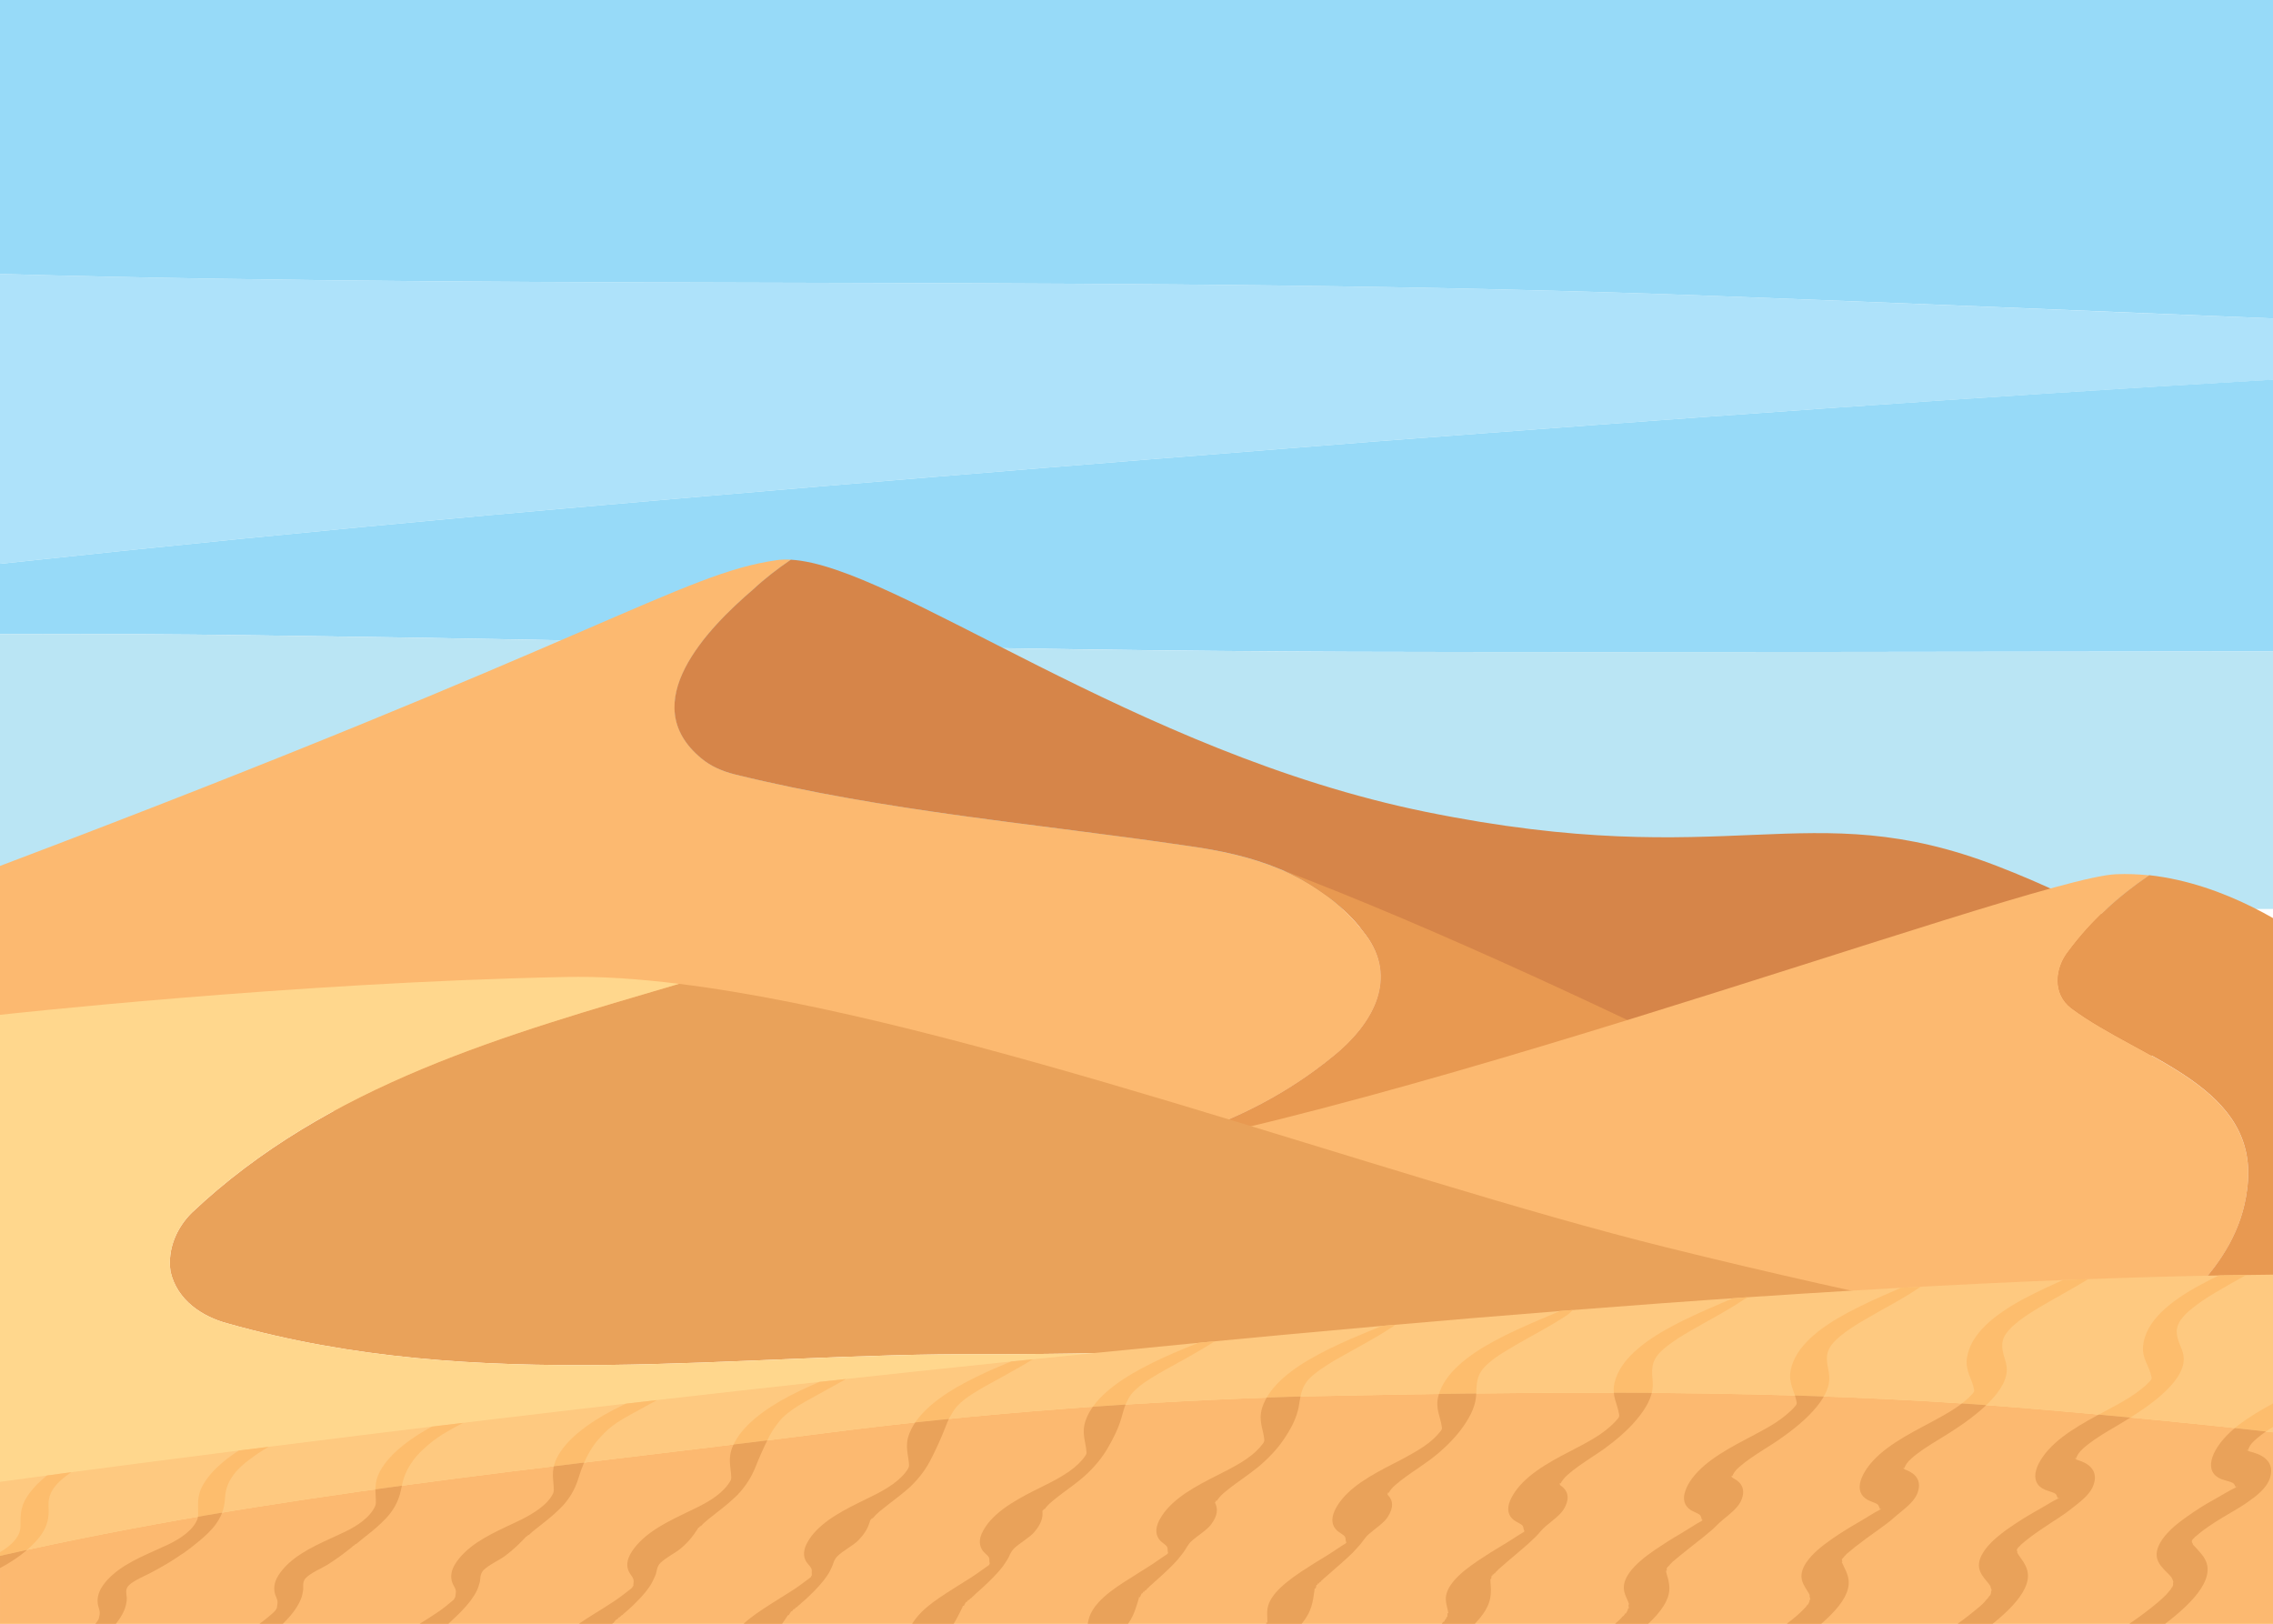 <?xml version="1.0" encoding="utf-8"?>
<!-- Generator: Adobe Illustrator 19.0.0, SVG Export Plug-In . SVG Version: 6.00 Build 0)  -->
<svg version="1.1" id="Layer_1" xmlns="http://www.w3.org/2000/svg" xmlns:xlink="http://www.w3.org/1999/xlink" x="0px" y="0px"
	 width="1400px" height="1000px" viewBox="0 0 1400 1000" enable-background="new 0 0 1400 1000" xml:space="preserve">
<g id="XMLID_52_">
	<defs>
		<rect id="XMLID_51_" x="-0.7" width="1400.7" height="1000"/>
	</defs>
	<clipPath id="XMLID_54_">
		<use xlink:href="#XMLID_51_"  overflow="visible"/>
	</clipPath>
	<g id="XMLID_50_" clip-path="url(#XMLID_54_)">
		<path id="XMLID_55_" fill="#AEE2FA" d="M844,272.1c186.8-14.2,371.6-27.7,556-38.2v-37.8c-114-4.5-228.2-9.5-343-13.8
			c-353.5-13.5-705.3-3.5-1057.7-13.6v178.6c100.2-10.8,198.8-20.6,301.7-30C485,300.8,661,286.5,844,272.1z"/>
		<path id="XMLID_56_" fill="#97DAF8" d="M844,272.1c-183,14.4-359,28.7-543,45.2c-102.9,9.4-201.5,19.2-301.7,30v43.2
			c53.5-0.2,107.1,0,160.7,0.8c224,2.9,448,9.3,672,10.1c189.3,0.5,378.7-0.1,568-0.2V233.8C1215.6,244.4,1030.8,257.9,844,272.1z"
			/>
		<path id="XMLID_57_" fill="#BAE5F4" d="M832,401.4c-224-0.7-448-7.2-672-10.1c-53.6-0.8-107.2-1-160.7-0.8v169.3H1400V401.2
			C1210.7,401.3,1021.3,401.9,832,401.4z"/>
		<path id="XMLID_58_" fill="#97DAF8" d="M1400,196.1V-22.2H-0.7v190.9c352.5,10.1,704.2,0.1,1057.7,13.6
			C1171.8,186.6,1286,191.5,1400,196.1z"/>
		<g id="XMLID_49_">
			<path id="XMLID_15_" fill="#FCB970" d="M822,650c-28.5,23.4-59.3,38.8-92.5,50.1c-58.9,1.9-117.7,2.6-174.5,1.6
				c-22.6-0.4-44.5-0.9-65.7-1.5C156.2,690.8,0,658.3,0,658.3v-125c370-140,420-180,478.3-188.3c2.8-0.4,5.7-0.5,8.9-0.3
				c-8.1,5.5-15.9,11.5-23.2,18.3c-28,24-73,70-32,104c6,5,13,8,21,10c94,23,184,30,279,44c19.4,2.7,38.5,6.9,56,14.1
				c0,0,0.1,0,0.1,0.1c21.2,8.8,40.1,22.1,54.9,42.9C861,605,844,632,822,650z"/>
			<path id="XMLID_20_" fill="#D68549" d="M1400,640c0,0-126.4,18.5-300.9,35.3c-110.5,10.6-240.3,20.6-369.6,24.8
				c33.2-11.3,63.9-26.6,92.5-50.1c22-18,39-45,21-72c-1.5-2.1-3-4.1-4.6-6.1c-0.3-0.4-0.7-0.9-1-1.3c-0.1-0.1-0.2-0.2-0.2-0.3
				c-0.4-0.5-0.8-1-1.3-1.5c-0.1-0.1-0.1-0.1-0.2-0.2c-0.5-0.6-1-1.1-1.4-1.6c-0.4-0.5-0.9-0.9-1.3-1.4c-1.7-1.8-3.3-3.5-5.1-5.1
				c-1-0.9-2-1.8-3-2.7c-0.1-0.1-0.3-0.2-0.4-0.3c-0.5-0.4-1-0.9-1.5-1.3c-1.1-1-2.3-1.9-3.5-2.8c-0.5-0.4-1.1-0.9-1.7-1.3
				c-0.5-0.4-1.1-0.8-1.7-1.2c-4-2.9-8.1-5.6-12.3-8c-0.6-0.3-1.1-0.6-1.7-1c-0.5-0.2-0.9-0.5-1.3-0.7c-0.7-0.4-1.4-0.7-2.1-1.1
				c-0.6-0.3-1.2-0.6-1.8-0.9c-0.5-0.3-1-0.5-1.5-0.8c-1.4-0.7-2.7-1.3-4.1-1.9c-1.1-0.5-2.2-1-3.3-1.4
				c-17.5-7.3-36.6-11.4-56.1-14.1c-95-14-185-21-279-44c-8-2-15-5-21-10c-41-34,4-80,32-104c7.3-6.8,15.1-12.8,23.2-18.3
				c64,3.6,211.7,118.8,391.1,155.3c188.3,38.3,235-11.7,351.7,33.3S1400,640,1400,640z"/>
			<path id="XMLID_22_" fill="#E89951" d="M843,578c-1.5-2.1-3-4.1-4.6-6.1c-0.3-0.4-0.7-0.9-1-1.3c-0.1-0.1-0.2-0.2-0.2-0.3
				c-0.4-0.5-0.8-1-1.3-1.5c-0.1-0.1-0.1-0.1-0.2-0.2c-0.5-0.6-1-1.1-1.4-1.6c-0.4-0.5-0.9-0.9-1.3-1.4c-1.7-1.8-3.3-3.5-5.1-5.1
				c-1-0.9-2-1.8-3-2.7c-0.1-0.1-0.3-0.2-0.4-0.3c-0.5-0.4-1-0.9-1.5-1.3c-1.1-1-2.3-1.9-3.5-2.8c-0.5-0.4-1.1-0.9-1.7-1.3
				c-0.5-0.4-1.1-0.8-1.7-1.2c-4-2.9-8.1-5.6-12.3-8c-0.6-0.3-1.1-0.7-1.7-1c-0.5-0.3-0.9-0.5-1.3-0.7c-0.7-0.4-1.4-0.7-2.1-1.1
				c-0.6-0.3-1.2-0.6-1.8-0.9c-0.5-0.3-1-0.5-1.5-0.8c-1.4-0.7-2.7-1.3-4.1-1.9c-1.1-0.5-2.2-1-3.3-1.4
				c96.1,36.3,217.8,93.5,311,140.2c-110.5,10.6-240.3,20.6-369.6,24.8c33.2-11.3,63.9-26.6,92.5-50.1C844,632,861,605,843,578z"/>
			<path id="XMLID_8_" fill="#FCB970" d="M1384,733c9-64-65-80-108-112c-12-9-10-25-2-35c13.9-18.8,31-34.2,49.8-46.9
				c-6.7-0.7-13.5-1-20.4-0.7c-55.5,2.2-511.7,175-690,181.7c-142.9,5.3,339.3,135.9,580.2,179c35.4-14.9,69.8-33.5,102.5-58
				C1335,812,1378,781,1384,733z"/>
			<path id="XMLID_9_" fill="#E89951" d="M1426.7,583.3c-14.6-11.7-55.7-39.1-102.9-44.3c-18.8,12.7-35.9,28.1-49.8,46.9
				c-8,10-10,26,2,35c43,32,117,48,108,112c-6,48-49,79-88,108c-32.7,24.5-67.1,43.1-102.5,58c59.7,10.7,104.6,16,121.5,12.7
				c85-16.7,106.7-21.7,111.7-30C1431.7,873.3,1426.7,583.3,1426.7,583.3z"/>
			<path id="XMLID_7_" fill="#E9A25A" d="M105,783c4,18,20,28,35,32c155,44,312,18,468,19c95,0,189-4,284-10
				c105-5.7,209.7-10.8,314.3-15c-53.7-11.1-115.1-24.7-179.6-40.7c-176.2-43.7-433.9-140.8-608.5-162.4
				C312.1,637.2,202.1,667.5,118,747C109,756,103,769,105,783z"/>
			<path id="XMLID_10_" fill="#FFD78D" d="M892,824c-95,6-189,10-284,10c-156-1-313,25-468-19c-15-4-31-14-35-32c-2-14,4-27,13-36
				c84.1-79.5,194.1-109.8,300.2-141.1c-25.2-3.1-48.6-4.7-69.9-4.2C180,605,0,625,0,625s-1.7,373.3,0,375c1.7,1.7,1400,0,1400,0
				V845c0,0-79.5-12.3-193.7-36C1101.7,813.2,997,818.3,892,824z"/>
			<g id="XMLID_1_">
				<path id="XMLID_6_" fill="#FCB970" d="M802,860c-99,3-197,10-297,23c-171.6,21.9-334.2,36.6-505,75.2v41.8c0,0,1400,13.3,1400,0
					c0-6.9,0-64.2,0-117.9c-51.7-5.9-103-10.7-155-15.1C1097,855,950,857,802,860z"/>
				<path id="XMLID_11_" fill="#FEC980" d="M0,912.6v45.6c170.8-38.6,333.4-53.3,505-75.2c100-13,198-20,297-23c148-3,295-5,443,7
					c52,4.4,103.3,9.2,155,15.1c0-50.1,0-97.1,0-97.1C888.3,790,0,912.6,0,912.6z"/>
				<g id="XMLID_33_">
					<defs>
						<path id="XMLID_32_" d="M0,912.6v45.6c170.8-38.6,333.4-53.3,505-75.2c100-13,198-20,297-23c148-3,295-5,443,7
							c52,4.4,103.3,9.2,155,15.1c0-50.1,0-97.1,0-97.1C888.3,790,0,912.6,0,912.6z"/>
					</defs>
					<clipPath id="XMLID_59_">
						<use xlink:href="#XMLID_32_"  overflow="visible"/>
					</clipPath>
					<g id="XMLID_12_" clip-path="url(#XMLID_59_)">
						<g id="XMLID_13_">
							<path id="XMLID_31_" fill="#FDBD6D" d="M94.1,876.8c-6.8,3.1-13.4,5.1-20.1,7.6c-7.3,2.8-15.3,6.3-22.7,10.1
								c-13.8,7.1-27.9,16.7-34.6,27.2c-5.2,8.1-3.6,13.4-4.2,19.7c-0.6,6-7.3,12.5-17.9,17.4c-12.8,6-28.8,11.2-38.4,22.3
								c-4.4,5-5.3,9.2-5.3,12.8c0,3.1,1.5,5.8,0,9.5c-3.2,7.8-21.3,17.8-30.7,23.1c-15.5,8.7-31.1,16-46.6,24.1
								c-19.8,10.2-38.7,21.9-57.5,34.5c-10.5,7.1-21,14.2-31.4,21.5c-10.8,7.5-21.9,15.2-30.6,23.8c-3.9,3.9-3.7,7.8,2.4,5.4
								c19.4-7.5,39.5-22.9,57.3-35.3c16.9-11.7,35.1-23.9,52.2-33.7c28.5-16.2,61.2-29.9,87-51c12.8-10.4,17.4-19.5,16.6-27.1
								c-0.2-1.8-1.9-5.2,0.3-7.7c2.7-3.1,10.4-6,14.1-7.6c13.9-6.2,27-12.4,37.6-23.6c8.3-8.8,8.6-15.6,8.3-21.7
								c-0.4-6.9,1.8-13.5,15.2-22.2c8.1-5.3,16.6-9.3,24.9-13.6c8-4.1,16-8.6,23.9-13.1C96.2,878.1,96.8,875.6,94.1,876.8
								L94.1,876.8z"/>
							<path id="XMLID_30_" fill="#FDBD6D" d="M203.7,867.7c-1.1,0.5-2.5,0.9-3.9,1.5l0,0c-5.4,2.3-10.9,4.1-16.4,6.2
								c-7.5,2.9-15.7,6.5-23.3,10.4c-14.2,7.3-28.3,17.1-34.7,28.1c-4.8,8.1-3,13.4-3.4,19.7c0,0.7-0.2,1.3-0.4,2
								c-1.2,3.1-3.7,6.2-7.3,9.1c-3,2.4-6.7,4.6-10.9,6.6c-10.9,5.2-24,9.9-33.4,18c-2,1.7-3.8,3.5-5.4,5.5
								c-4.1,5.1-4.8,9.2-4.4,12.7c0.2,1.8,1,3.4,1.2,5.2c0.1,1.2-0.1,2.5-0.5,3.9c-0.1,0.5-0.3,0.9-0.6,1.3c-0.3,0.5-0.6,1-1.2,1.7
								c-2.3,2.4-5.6,5.3-9.3,7.9c-4,2.8-8.3,5.5-12.4,7.9c-2.9,1.7-5.6,3.3-7.9,4.6c-2.4,1.4-4.8,2.8-7.1,4.2
								c-7.4,4.5-13.8,8.4-20.5,12.3c-0.7,0.4-1.3,0.7-2,1.2c-0.5,0.3-1.1,0.5-1.6,0.8c-0.3,0.2-0.5,0.3-0.8,0.5
								c-0.6,0.4-1.3,0.8-1.9,1.1c-0.8,0.3-1.6,1.1-2.4,1.3c-0.7,0.4-1.4,0.8-2.1,1.3c-0.7,0.2-1.6,0.9-2.5,1.3
								c-0.7,0.3-1.6,0.9-2.4,1.3c-1.6,0.9-3.2,1.8-4.9,2.7c-18.3,10.3-36.3,21.2-54.1,33c-1.6,1.1-3.3,2.2-4.9,3.3
								c-9.2,6.2-18.2,12.5-27.2,18.9c-0.6,0.4-1.1,0.8-1.7,1.2c-9.5,6.7-19.2,13.6-27.4,21c-0.8,0.8-1.7,1.5-2.4,2.3
								c-3.9,3.9-3.3,7.8,2.8,5.5c9.7-3.8,19.5-9.5,29.1-15.9c9.3-6.2,18.4-12.9,27.1-19.1c0.7-0.5,1.4-1,2.1-1.5
								c17.2-12,35.9-24.2,53.3-34.4c16.4-9.5,34.6-18.6,50.4-28.6c4.8-3,9.4-6.1,13.9-9.2c1.7-1.2,3.4-2.5,5.1-3.7
								c1-0.7,2-1.5,2.9-2.2c0.3-0.2,0.6-0.5,0.9-0.7c0.5-0.5,1.2-0.8,1.8-1.3c0.7-0.6,1.4-1.1,2.1-1.7c0.4-0.3,0.8-0.5,1.2-0.9
								c0.3-0.2,0.5-0.4,0.8-0.6c0.6-0.5,1.1-0.8,1.7-1.3c0.6-0.6,1.1-0.9,1.7-1.3c0.3-0.2,0.6-0.5,0.9-0.8c0.5-0.5,0.9-0.7,1.5-1.3
								c0.8-0.7,1.3-1.1,2.1-1.9c1.4-1.3,2.6-2.5,3.7-3.7c4.4-4.7,7.2-9.2,8.5-13.3c0.6-2,0.9-3.8,0.9-5.6c0-1.7-1.3-5.1,1-7.6
								c2.9-3.1,10.2-6.1,13.8-8c6-3.2,11.1-6.1,15.9-9.3c0.9-0.6,1.8-1.2,2.6-1.8c0.4-0.2,0.7-0.4,1-0.6c0.3-0.2,0.8-0.5,1.1-0.7
								c1.4-1.1,2.9-2.2,4.4-3.3c3.5-2.7,6.9-5.5,10.2-8.7c2-2,3.6-3.8,4.9-5.6c4.4-6.1,5.3-11.4,5.6-16.3
								c0.4-5.2,1.8-10.2,6.9-16.1c1.9-2.2,4.4-4.5,7.7-7c2-1.5,4.1-3,6.3-4.5c1.7-1.1,3.4-2.2,5.2-3.2c2.4-1.4,4.9-2.7,7.4-4
								c1.9-1,3.9-2,5.8-3c8.4-4.3,16.7-9,25-13.8C205.2,869.2,206,866.8,203.7,867.7z"/>
							<path id="XMLID_29_" fill="#FDBD6D" d="M313.2,858.6c-0.9,0.3-2.3,0.6-3.7,1.2l0,0c-5.5,2.3-11.1,4.3-16.8,6.5
								c-7.7,3-16.1,6.7-23.9,10.8c-14.5,7.5-28.6,17.6-34.7,28.9c-4.3,8.1-2.4,13.3-2.6,19.7c0,0.7-0.2,1.3-0.5,2
								c-1.4,3.1-4.1,6.3-7.8,9.2c-3.1,2.4-6.9,4.7-11.2,6.7c-11.3,5.4-24.6,10.5-34,19c-2,1.8-3.7,3.7-5.2,5.7
								c-3.9,5.1-4.3,9.2-3.6,12.7c0.4,1.7,1.4,3.3,1.7,5c0.2,1.2-0.2,2.4-0.3,3.8c-0.1,0.6-0.2,0.9-0.5,1.2
								c-0.3,0.4-0.3,0.8-1.1,1.5c-2.4,2.3-6,5.3-9.7,7.9c-4.1,2.8-8.6,5.6-12.7,8.1c-2.9,1.8-5.7,3.4-8,4.9c-2.4,1.5-4.8,3-7,4.6
								c-7.3,5-12.6,9-18.3,12.9c-0.6,0.4-1.1,0.8-1.7,1.2c-0.3,0.4-1.1,0.3-1.5,0.8c-0.2,0.2-0.4,0.3-0.7,0.5
								c-0.6,0.4-1.1,1-1.7,1.2c-0.8,0.2-1.5,1.3-2.2,1.3c-0.7,0.5-1.3,0.9-2,1.4c-0.6,0.1-1.6,0.9-2.4,1.4
								c-0.5,0.1-1.6,0.9-2.4,1.4c-1.7,1-3.2,1.9-4.9,2.9c-18.5,11-37.2,22-55.4,34.1c-1.7,1.1-3.4,2.2-5,3.4
								c-9.4,6.4-18.6,13-27.8,19.6c-0.6,0.4-1.1,0.8-1.7,1.2c-9.7,6.9-19.6,14-28.1,21.5c-0.9,0.8-1.7,1.6-2.5,2.4
								c-3.8,4-2.9,7.9,3.2,5.5c10-3.9,19.9-9.9,29.6-16.4c9.4-6.4,18.7-13.3,27.6-19.7c0.7-0.5,1.4-1,2.1-1.5
								c17.5-12.3,36.6-24.6,54.5-35.1c16.4-9.7,34.9-19.4,49.5-29.7c4.5-3.2,8.5-6.2,12.4-9.4c1.5-1.2,3-2.4,4.4-3.7
								c0.9-0.7,1.7-1.5,2.5-2.2c0.3-0.2,0.5-0.5,0.8-0.7c0.4-0.6,1.1-0.7,1.6-1.2c0.6-0.6,1.3-1.1,1.8-1.7c0.3-0.4,0.7-0.4,1.1-0.8
								c0.2-0.2,0.5-0.4,0.7-0.7c0.5-0.5,1-0.6,1.6-1.2c0.6-0.7,1-0.8,1.5-1.2c0.3-0.2,0.6-0.6,0.9-0.8c0.5-0.5,0.7-0.6,1.4-1.2
								c0.9-0.9,1.1-1,2-1.9c1.4-1.2,2.6-2.5,3.8-3.7c4.4-4.6,7.4-9,9-13c0.8-1.9,1.1-3.7,1.4-5.5c0.3-1.8-0.7-5,1.6-7.5
								c3-3.2,10.1-6.2,13.5-8.3c5.7-3.6,9.9-6.8,13.7-9.8c0.7-0.6,1.4-1.1,2.1-1.8c0.5-0.1,0.6-0.4,0.9-0.6c0.1-0.2,0.7-0.6,1-0.6
								c1.4-1.2,2.8-2.3,4.4-3.6c3.6-2.8,7.3-5.7,10.7-9c2.1-2,3.9-3.8,5.3-5.6c4.8-6,6.4-11.4,7.4-16.5c1-5.4,2.8-10.7,7.2-16.7
								c1.7-2.3,3.8-4.7,6.7-7.3c1.8-1.6,3.6-3.2,5.8-4.9c1.6-1.2,3.3-2.3,5.2-3.6c2.4-1.5,5.1-3,7.6-4.4c2-1.1,4-2.2,6-3.2
								c8.7-4.6,17.5-9.4,26-14.5C314.3,860.3,315.2,858,313.2,858.6z"/>
							<path id="XMLID_28_" fill="#FDBD6D" d="M422.8,849.6c-0.7,0.2-2,0.2-3.6,0.9l0,0c-5.6,2.4-11.3,4.5-17.2,6.8
								c-7.9,3.1-16.5,7-24.4,11.1c-14.9,7.8-29,18-34.7,29.7c-3.9,8.1-1.8,13.3-1.8,19.7c0,0.7-0.2,1.3-0.5,2.1
								c-1.6,3.2-4.5,6.4-8.3,9.2c-3.2,2.4-7.1,4.7-11.5,6.9c-11.7,5.7-25.3,11.1-34.5,20c-2,1.9-3.7,3.9-5.1,5.9
								c-3.6,5.1-3.8,9.2-2.7,12.6c0.5,1.6,1.8,3.2,2.2,4.8c0.3,1.2-0.1,2.3-0.2,3.6c0,0.7-0.2,0.8-0.4,1.2c-0.4,0.3,0,0.6-1,1.4
								c-2.6,2.2-6.3,5.3-10.1,7.8c-4.2,2.8-8.8,5.7-13.1,8.3c-3,1.8-5.8,3.6-8.1,5.1c-2.4,1.6-4.8,3.2-7,4.9
								c-7.2,5.4-11.4,9.5-16.1,13.6c-0.5,0.4-0.9,0.8-1.4,1.2c-0.2,0.5-1.1,0.2-1.3,0.7c-0.2,0.2-0.4,0.3-0.6,0.5
								c-0.5,0.4-0.9,1.1-1.5,1.2c-0.8,0.1-1.4,1.5-2,1.3c-0.6,0.5-1.3,1-1.9,1.5c-0.5-0.1-1.5,0.9-2.3,1.4c-0.4-0.1-1.6,1-2.3,1.5
								c-1.7,1.1-3.2,2-5,3.1c-18.7,11.6-38.1,22.7-56.8,35.1c-1.7,1.1-3.5,2.3-5.2,3.5c-9.7,6.6-19,13.4-28.4,20.2
								c-0.6,0.4-1.1,0.8-1.7,1.3c-9.9,7.2-20,14.4-28.9,22.1c-0.9,0.8-1.8,1.6-2.5,2.4c-3.7,4.1-2.6,8,3.6,5.6
								c10.3-4,20.3-10.2,30.1-17c9.6-6.6,18.9-13.7,28-20.2c0.7-0.5,1.4-1,2.2-1.5c17.9-12.6,37.4-24.9,55.6-35.8
								c16.4-9.8,35.2-20.1,48.5-30.8c4.1-3.3,7.6-6.4,10.9-9.5c1.3-1.2,2.5-2.4,3.8-3.6c0.7-0.7,1.4-1.4,2.2-2.2
								c0.2-0.2,0.5-0.5,0.7-0.7c0.2-0.6,1-0.6,1.5-1.1c0.5-0.6,1.1-1.1,1.6-1.7c0.3-0.4,0.6-0.3,1-0.7c0.2-0.2,0.4-0.5,0.6-0.7
								c0.4-0.6,0.9-0.4,1.5-1.1c0.7-0.8,0.9-0.7,1.4-1.1c0.2-0.2,0.6-0.6,0.8-0.8c0.5-0.5,0.5-0.4,1.3-1.2c1-1,0.9-0.9,2-1.9
								c1.4-1.2,2.6-2.5,3.8-3.7c4.4-4.5,7.7-8.8,9.6-12.7c0.9-1.8,1.4-3.6,1.9-5.4c0.5-1.8-0.1-4.9,2.3-7.4
								c3.1-3.2,10-6.3,13.2-8.7c5.4-4.1,8.7-7.4,11.5-10.3c0.5-0.6,1-1.1,1.6-1.7c0.6,0,0.5-0.4,0.8-0.5c0-0.2,0.7-0.6,0.9-0.5
								c1.3-1.3,2.7-2.5,4.4-3.8c3.7-2.9,7.6-5.9,11.3-9.2c2.2-2,4.1-3.8,5.7-5.6c5.2-6,7.6-11.5,9.2-16.7
								c1.7-5.6,3.8-11.1,7.6-17.3c1.5-2.4,3.2-4.8,5.7-7.5c1.6-1.7,3.2-3.4,5.2-5.2c1.5-1.3,3.2-2.5,5.2-3.9
								c2.4-1.6,5.2-3.2,7.9-4.7c2.1-1.2,4.1-2.3,6.2-3.4c9-4.9,18.2-9.9,27-15.2C423.3,851.5,424.3,849.2,422.8,849.6z"/>
							<path id="XMLID_27_" fill="#FDBD6D" d="M532.3,840.5c-0.5,0-1.8-0.1-3.4,0.7l0,0c-5.6,2.5-11.5,4.7-17.6,7.1
								c-8.1,3.3-16.9,7.2-25,11.4c-15.3,8-29.4,18.4-34.8,30.6c-3.6,8.1-1.2,13.2-1.1,19.7c0,0.7-0.1,1.3-0.6,2.1
								c-1.8,3.2-4.8,6.4-8.7,9.3c-3.3,2.5-7.4,4.8-11.8,7c-12,5.9-25.9,11.7-35.1,21c-2,2-3.6,4-5,6.1c-3.4,5.2-3.4,9.3-1.8,12.5
								c0.7,1.5,2.2,3,2.7,4.5c0.3,1.1,0.2,2.2,0,3.5c0.2,0.8-0.2,0.8-0.4,1.1c-0.4,0.2,0.2,0.3-0.9,1.2c-2.6,2-6.7,5.3-10.5,7.8
								c-4.4,2.9-9,5.8-13.4,8.5c-3,1.9-5.9,3.7-8.3,5.4c-2.5,1.7-4.9,3.4-7,5.2c-7.1,5.9-10.1,10.1-13.9,14.3
								c-0.4,0.4-0.8,0.8-1.1,1.3c-0.1,0.5-1,0.1-1.2,0.6c-0.2,0.2-0.3,0.4-0.5,0.5c-0.4,0.4-0.7,1.2-1.3,1.2
								c-0.7,0-1.3,1.7-1.8,1.2c-0.6,0.5-1.2,1.1-1.8,1.6c-0.4-0.3-1.4,0.9-2.2,1.4c-0.2-0.2-1.5,1-2.3,1.5c-1.7,1.2-3.2,2.1-5,3.3
								c-18.9,12.3-39,23.5-58.1,36.2c-1.8,1.2-3.5,2.4-5.3,3.6c-9.9,6.8-19.5,13.8-29.1,20.9c-0.6,0.4-1.2,0.9-1.8,1.3
								c-10.1,7.4-20.4,14.8-29.6,22.6c-1,0.8-1.8,1.7-2.6,2.5c-3.6,4.1-2.2,8.1,4,5.6c10.6-4.1,20.7-10.6,30.6-17.5
								c9.7-6.8,19.2-14.1,28.5-20.8c0.7-0.5,1.5-1.1,2.2-1.6c18.2-12.9,38.2-25.2,56.8-36.5c16.4-10,35.5-20.8,47.6-31.9
								c3.7-3.4,6.7-6.5,9.4-9.6c1.1-1.2,2.1-2.4,3.1-3.6c0.6-0.7,1.2-1.4,1.8-2.1c0.2-0.2,0.4-0.5,0.6-0.7c0.1-0.7,0.9-0.5,1.3-1.1
								c0.4-0.6,1-1.1,1.4-1.7c0.3-0.4,0.5-0.2,1-0.6c0.2-0.1,0.4-0.5,0.6-0.7c0.3-0.6,0.8-0.2,1.3-0.9c0.7-0.9,0.7-0.6,1.2-0.9
								c0.2-0.2,0.6-0.7,0.8-0.8c0.4-0.5,0.3-0.2,1.3-1.1c1.1-1.1,0.8-0.7,2-1.8c1.4-1.2,2.7-2.5,3.9-3.7c4.4-4.3,8-8.6,10.1-12.4
								c1-1.8,1.7-3.5,2.4-5.2c0.7-1.8,0.5-4.8,3-7.2c3.3-3.2,9.8-6.4,12.8-9.1c5.2-4.5,7.5-8,9.4-10.8c0.3-0.5,0.7-1,1.1-1.7
								c0.6,0,0.5-0.3,0.7-0.5c-0.1-0.1,0.7-0.6,0.9-0.5c1.2-1.4,2.6-2.6,4.4-4.1c3.8-3.1,7.9-6.1,11.8-9.4c2.3-2,4.4-3.8,6.2-5.6
								c5.6-5.9,8.8-11.5,11-16.9c2.3-5.7,4.8-11.6,8-17.9c1.2-2.5,2.6-5,4.7-7.8c1.3-1.8,2.7-3.6,4.6-5.5c1.5-1.4,3.1-2.7,5.2-4.2
								c2.5-1.8,5.3-3.5,8.1-5.1c2.1-1.2,4.3-2.4,6.5-3.6c9.3-5.1,18.9-10.3,28-15.9C532.3,842.6,533.5,840.5,532.3,840.5z"/>
							<path id="XMLID_26_" fill="#FDBD6D" d="M641.8,831.6c-0.2-0.2-1.5-0.4-3.2,0.4l0,0c-5.7,2.6-11.7,4.9-18,7.4
								c-8.3,3.4-17.3,7.4-25.6,11.8c-15.6,8.2-29.8,18.8-34.8,31.4c-3.2,8-0.6,13.2-0.3,19.7c0,0.8-0.1,1.3-0.6,2.2
								c-2,3.3-5.2,6.5-9.2,9.4c-3.5,2.5-7.6,4.9-12.1,7.1c-12.4,6.2-26.5,12.3-35.6,22c-2,2.1-3.6,4.2-4.8,6.4
								c-3.1,5.2-2.9,9.3-1,12.4c0.9,1.4,2.6,2.9,3.2,4.3c0.4,1.1,0,2.2,0.2,3.4c0.1,0.9-0.1,0.8-0.3,1.1c-0.4,0.2,0.5,0.1-0.8,1.1
								c-2.7,1.9-7,5.4-10.9,7.8c-4.5,2.9-9.3,5.9-13.8,8.7c-3,1.9-6,3.9-8.4,5.6c-2.5,1.8-4.9,3.6-7,5.5c-7,6.4-8.9,10.6-11.7,14.9
								c-0.3,0.4-0.6,0.9-0.9,1.3c0,0.6-1-0.1-1.1,0.6c-0.1,0.2-0.2,0.4-0.4,0.5c-0.4,0.4-0.5,1.3-1.1,1.3c-0.7-0.1-1.2,1.9-1.6,1.2
								c-0.5,0.6-1.1,1.1-1.7,1.7c-0.2-0.5-1.4,0.9-2.1,1.4c-0.1-0.4-1.5,1.1-2.3,1.6c-1.8,1.3-3.2,2.2-5.1,3.5
								c-19.1,12.9-39.9,24.3-59.5,37.3c-1.8,1.2-3.6,2.4-5.4,3.6c-10.2,6.9-19.9,14.2-29.7,21.6c-0.6,0.4-1.2,0.9-1.8,1.3
								c-10.3,7.7-20.8,15.2-30.4,23.2c-1,0.9-1.9,1.7-2.6,2.6c-3.6,4.2-1.8,8.1,4.4,5.7c10.8-4.2,21.1-10.9,31.2-18
								c9.8-7,19.4-14.5,28.9-21.4c0.7-0.5,1.5-1.1,2.2-1.6c18.5-13.2,39-25.5,57.9-37.2c16.4-10.1,35.8-21.5,46.6-33
								c3.3-3.5,5.7-6.7,7.9-9.7c0.8-1.2,1.7-2.3,2.5-3.5c0.5-0.7,0.9-1.4,1.4-2.1c0.2-0.2,0.3-0.5,0.5-0.7c-0.1-0.7,0.8-0.4,1.1-1
								c0.3-0.6,0.8-1.1,1.1-1.7c0.1-0.5,0.4-0.1,0.9-0.6c0.2-0.1,0.3-0.5,0.5-0.7c0.2-0.7,0.6,0,1.2-0.8c0.7-1,0.6-0.5,1.1-0.8
								c0.2-0.2,0.6-0.7,0.8-0.8c0.4-0.5,0.2-0.1,1.2-1c1.2-1.2,0.6-0.6,2-1.8c1.4-1.2,2.7-2.4,3.9-3.6c4.4-4.2,8.2-8.4,10.7-12.1
								c1.2-1.7,2-3.4,2.8-5.1c1-1.8,1.2-4.7,3.7-7.1c3.4-3.3,9.7-6.6,12.5-9.4c4.9-5,6.3-8.5,7.2-11.3c0.2-0.5,0.3-1,0.5-1.6
								c0.7,0.1,0.4-0.3,0.6-0.5c-0.3-0.1,0.6-0.6,0.8-0.4c1.2-1.5,2.5-2.8,4.4-4.4c3.9-3.2,8.2-6.4,12.4-9.7c2.5-2,4.7-3.8,6.6-5.6
								c6-5.8,9.9-11.5,12.7-17.1c3-5.9,5.8-12,8.4-18.6c1-2.6,2-5.2,3.6-8c1.1-1.9,2.2-3.8,4.1-5.9c1.4-1.5,3-2.9,5.1-4.5
								c2.5-1.9,5.5-3.7,8.3-5.4c2.2-1.3,4.4-2.6,6.7-3.8c9.7-5.4,19.7-10.7,29-16.6C641.3,833.9,642.6,831.6,641.8,831.6z"/>
							<path id="XMLID_25_" fill="#FDBD6D" d="M751.2,822.6c0.1-0.4-1.3-0.7-3.1,0.1l0,0c-5.7,2.6-11.9,5.1-18.4,7.7
								c-8.5,3.5-17.7,7.6-26.1,12.1c-16,8.5-30.3,19.2-34.9,32.2c-2.8,8,0.1,13.1,0.5,19.6c0.1,0.8-0.1,1.3-0.7,2.2
								c-2.2,3.3-5.6,6.6-9.7,9.5c-3.6,2.5-7.8,5-12.4,7.3c-12.7,6.4-27.1,12.9-36.2,22.9c-2,2.2-3.5,4.4-4.7,6.6
								c-2.9,5.2-2.4,9.3-0.1,12.4c1,1.3,3.1,2.7,3.7,4c0.5,1.1,0.1,2.1,0.4,3.2c0.2,1,0,0.7-0.2,1c-0.4,0.1,0.8-0.1-0.8,0.9
								c-2.8,1.9-7.4,5.4-11.3,7.8c-4.7,2.9-9.5,6-14.1,8.9c-3.1,2-6,4-8.6,5.9c-2.5,1.9-4.9,3.9-6.9,5.9
								c-6.8,6.9-7.7,11.2-9.5,15.6c-0.2,0.4-0.4,0.9-0.6,1.3c0.1,0.6-1-0.2-1,0.5c-0.1,0.2-0.1,0.4-0.3,0.6
								c-0.3,0.4-0.3,1.5-0.9,1.3c-0.6-0.2-1.1,2.1-1.4,1.2c-0.5,0.6-1,1.2-1.6,1.8c-0.1-0.7-1.3,0.9-2,1.5c0.1-0.5-1.5,1.1-2.2,1.7
								c-1.8,1.4-3.1,2.3-5.1,3.7c-19.4,13.6-40.7,25.1-60.9,38.3c-1.9,1.2-3.7,2.5-5.6,3.7c-10.4,7.1-20.3,14.7-30.3,22.2
								c-0.6,0.5-1.2,0.9-1.8,1.4c-10.5,7.9-21.2,15.6-31.1,23.7c-1.1,0.9-2,1.8-2.7,2.7c-3.5,4.3-1.4,8.2,4.8,5.8
								c11.1-4.4,21.5-11.2,31.7-18.6c10-7.2,19.7-14.9,29.3-22c0.8-0.6,1.5-1.1,2.3-1.6c18.9-13.5,39.8-25.8,59-37.9
								c16.4-10.2,36.1-22.3,45.7-34.1c3-3.6,4.8-6.8,6.4-9.8c0.6-1.2,1.2-2.3,1.8-3.5c0.3-0.7,0.7-1.4,1-2.1
								c0.1-0.2,0.2-0.5,0.3-0.7c-0.2-0.8,0.7-0.2,1-0.9c0.2-0.6,0.6-1.1,0.9-1.7c0.1-0.5,0.2,0,0.8-0.5c0.2-0.1,0.3-0.5,0.5-0.7
								c0.2-0.7,0.5,0.2,1.1-0.7c0.7-1.1,0.5-0.4,0.9-0.7c0.2-0.1,0.6-0.7,0.8-0.8c0.4-0.6,0,0.1,1.1-1c1.3-1.3,0.4-0.5,1.9-1.8
								c1.4-1.2,2.7-2.4,4-3.6c4.4-4.1,8.5-8.2,11.3-11.8c1.3-1.7,2.3-3.3,3.3-4.9c1.2-1.8,1.8-4.6,4.3-7c3.6-3.3,9.6-6.7,12.2-9.8
								c4.6-5.4,5.2-9.1,5.1-11.8c0-0.5-0.1-1,0-1.6c0.8,0.1,0.4-0.3,0.6-0.4c-0.4-0.1,0.6-0.7,0.7-0.3c1.1-1.6,2.4-3,4.3-4.6
								c4-3.4,8.5-6.6,12.9-9.9c2.6-2,5-3.8,7-5.6c6.4-5.7,11.1-11.5,14.5-17.3c3.6-6.1,6.8-12.5,8.7-19.2c0.8-2.7,1.4-5.4,2.6-8.2
								c0.9-2,1.8-4,3.5-6.2c1.3-1.6,2.9-3.1,5.1-4.9c2.5-2,5.6-4,8.5-5.8c2.3-1.4,4.6-2.7,6.9-4c10-5.6,20.4-11.1,30.1-17.3
								C750.3,825.2,751.7,822.9,751.2,822.6z"/>
							<path id="XMLID_24_" fill="#FDBD6D" d="M860.7,813.7c0.3-0.6-1.1-1-2.9-0.1l0,0c-5.8,2.7-12.2,5.3-18.8,8
								c-8.7,3.6-18.1,7.8-26.7,12.4c-16.4,8.7-30.7,19.6-34.9,33c-2.5,8,0.7,13,1.3,19.6c0.1,0.8-0.1,1.3-0.7,2.3
								c-2.4,3.3-6,6.7-10.1,9.5c-3.7,2.6-8.1,5-12.7,7.4c-13.1,6.7-27.8,13.5-36.7,23.9c-2,2.3-3.4,4.6-4.6,6.8
								c-2.6,5.3-2,9.4,0.7,12.3c1.2,1.3,3.5,2.6,4.2,3.8c0.6,1,0.2,1.9,0.5,3.1c0.3,1.1,0,0.7-0.1,0.9c-0.4,0,1-0.3-0.7,0.8
								c-2.9,1.8-7.7,5.4-11.7,7.8c-4.8,3-9.7,6.1-14.4,9.1c-3.1,2-6.1,4.1-8.7,6.1c-2.6,2-4.9,4.1-6.9,6.2
								c-6.7,7.4-6.4,11.8-7.3,16.2c-0.1,0.5-0.2,0.9-0.3,1.4c0.3,0.7-0.9-0.3-0.8,0.5c-0.1,0.2-0.1,0.4-0.2,0.6
								c-0.2,0.4-0.2,1.6-0.6,1.3c-0.6-0.3-1,2.3-1.2,1.2c-0.5,0.6-0.9,1.3-1.5,2c0-0.9-1.2,1-1.9,1.5c0.2-0.7-1.5,1.2-2.2,1.8
								c-1.8,1.5-3.1,2.4-5.2,3.9c-19.6,14.2-41.6,25.8-62.2,39.4c-1.9,1.3-3.8,2.5-5.7,3.8c-10.7,7.3-20.8,15.1-30.9,22.9
								c-0.6,0.5-1.2,0.9-1.9,1.4c-10.7,8.1-21.6,16-31.9,24.3c-1.1,0.9-2,1.8-2.7,2.7c-3.4,4.3-1.1,8.3,5.2,5.8
								c11.4-4.5,21.9-11.6,32.2-19.1c10.1-7.4,19.9-15.3,29.8-22.5c0.8-0.6,1.5-1.1,2.3-1.7c19.2-13.9,40.5-26.1,60.2-38.6
								c16.3-10.4,36.4-23,44.7-35.2c2.6-3.7,3.9-6.9,4.9-10c0.4-1.2,0.8-2.3,1.1-3.4c0.2-0.7,0.4-1.3,0.6-2
								c0.1-0.2,0.1-0.5,0.2-0.7c-0.4-0.9,0.7-0.1,0.8-0.8c0.1-0.5,0.6-1.1,0.7-1.7c0.1-0.5,0.1,0.1,0.7-0.4
								c0.1-0.1,0.3-0.6,0.4-0.7c0.1-0.8,0.4,0.4,0.9-0.6c0.7-1.2,0.4-0.3,0.8-0.5c0.1-0.1,0.6-0.8,0.7-0.9c0.3-0.6-0.2,0.3,1-0.9
								c1.4-1.4,0.2-0.4,1.9-1.8c1.4-1.2,2.7-2.4,4-3.6c4.4-3.9,8.7-8,11.8-11.5c1.4-1.6,2.6-3.3,3.8-4.8c1.5-1.9,2.4-4.5,5-6.9
								c3.7-3.3,9.5-6.8,11.9-10.1c4.4-5.9,4-9.7,2.9-12.4c-0.2-0.5-0.4-0.9-0.5-1.5c0.9,0.2,0.3-0.3,0.5-0.4
								c-0.5,0,0.5-0.7,0.6-0.2c1-1.6,2.3-3.1,4.3-4.9c4.1-3.5,8.8-6.8,13.4-10.1c2.7-2,5.2-3.8,7.4-5.6
								c6.8-5.6,12.3-11.5,16.3-17.5c4.3-6.3,7.8-12.9,9.1-19.8c0.5-2.8,0.8-5.5,1.6-8.5c0.6-2.1,1.3-4.2,3-6.6
								c1.2-1.8,2.8-3.3,5.1-5.2c2.5-2.1,5.7-4.2,8.7-6.1c2.3-1.5,4.7-2.9,7.1-4.2c10.3-5.9,21.2-11.5,31.1-18
								C859.2,816.5,860.8,814.2,860.7,813.7z"/>
							<path id="XMLID_23_" fill="#FDBD6D" d="M970.1,804.8c0.5-0.7-0.8-1.3-2.7-0.4l0,0c-5.8,2.8-12.4,5.5-19.2,8.4
								c-8.9,3.8-18.4,8-27.3,12.8c-16.7,8.9-31.2,20.1-34.9,33.9c-2.2,8,1.3,13,2.1,19.6c0.1,0.8,0,1.3-0.8,2.3
								c-2.6,3.4-6.4,6.8-10.6,9.6c-3.9,2.6-8.3,5.1-13,7.6c-13.5,7-28.4,14-37.3,24.9c-1.9,2.4-3.4,4.7-4.4,7
								c-2.4,5.3-1.5,9.4,1.6,12.2c1.3,1.2,3.9,2.4,4.7,3.6c0.7,1,0.3,1.8,0.7,2.9c0.4,1.2,0.1,0.7,0,0.9c-0.4-0.1,1.3-0.5-0.6,0.7
								c-2.9,1.7-8.1,5.4-12.1,7.8c-5,3-10,6.1-14.8,9.3c-3.2,2.1-6.2,4.3-8.8,6.4c-2.6,2.1-5,4.3-6.9,6.5
								c-6.6,7.8-5.2,12.3-5.2,16.9c0,0.5,0,0.9,0,1.4c0.4,0.8-0.7-0.5-0.7,0.4c0,0.2,0,0.4-0.1,0.6c-0.1,0.4,0,1.7-0.4,1.4
								c-0.6-0.4-0.9,2.5-1,1.1c-0.4,0.7-0.9,1.4-1.4,2.1c0.1-1.1-1.2,1-1.8,1.5c0.3-0.8-1.5,1.2-2.2,1.8c-1.9,1.6-3.1,2.5-5.2,4.1
								c-19.8,14.8-42.5,26.6-63.6,40.5c-2,1.3-3.9,2.6-5.8,3.9c-10.9,7.5-21.2,15.5-31.6,23.5c-0.6,0.5-1.3,1-1.9,1.5
								c-10.8,8.4-22.1,16.5-32.7,24.8c-1.2,0.9-2.1,1.9-2.8,2.8c-3.4,4.4-0.7,8.4,5.6,5.9c11.6-4.6,22.3-11.9,32.7-19.7
								c10.2-7.6,20.2-15.6,30.2-23.1c0.8-0.6,1.6-1.1,2.3-1.7c19.5-14.2,41.3-26.4,61.3-39.3c16.3-10.5,36.7-23.8,43.8-36.3
								c2.2-3.9,2.9-7.1,3.5-10.1c0.2-1.1,0.3-2.3,0.5-3.4c0.1-0.7,0.2-1.3,0.3-2c0-0.2,0.1-0.4,0.1-0.7c-0.5-0.9,0.6,0,0.7-0.7
								c0.1-0.5,0.4-1.1,0.4-1.7c0.1-0.6,0,0.2,0.6-0.3c0.1-0.1,0.2-0.6,0.3-0.7c0-0.8,0.2,0.6,0.8-0.4c0.7-1.3,0.3-0.2,0.6-0.4
								c0.1-0.1,0.6-0.8,0.7-0.9c0.3-0.6-0.4,0.4,0.9-0.8c1.5-1.5,0.1-0.2,1.9-1.7c1.4-1.2,2.7-2.4,4.1-3.6c4.3-3.8,9-7.8,12.4-11.2
								c1.6-1.6,2.9-3.2,4.3-4.7c1.8-1.9,3-4.4,5.7-6.8c3.9-3.4,9.3-6.9,11.6-10.5c4.1-6.3,2.9-10.3,0.7-12.9
								c-0.4-0.4-0.8-0.9-1-1.5c0.9,0.3,0.3-0.2,0.4-0.3c-0.7,0,0.5-0.7,0.5-0.1c0.9-1.7,2.2-3.3,4.3-5.1c4.2-3.6,9.1-7,14-10.3
								c2.8-2,5.5-3.8,7.9-5.6c7.2-5.5,13.4-11.6,18.1-17.7c4.9-6.5,8.8-13.4,9.5-20.4c0.3-2.9,0.1-5.7,0.6-8.7
								c0.4-2.2,0.8-4.4,2.4-6.9c1.2-1.9,2.7-3.5,5-5.5c2.5-2.2,5.8-4.5,8.9-6.4c2.4-1.5,4.9-3,7.3-4.4
								c10.7-6.2,21.9-11.9,32.1-18.7C968.1,807.8,969.8,805.5,970.1,804.8z"/>
							<path id="XMLID_21_" fill="#FDBD6D" d="M1079.4,795.9c0.7-0.9-0.6-1.7-2.6-0.7l0,0c-5.9,2.9-12.6,5.7-19.6,8.7
								c-9.1,3.9-18.8,8.3-27.8,13.1c-17.1,9.2-31.7,20.5-35,34.7c-1.8,8,1.9,12.9,2.9,19.6c0.1,0.8,0,1.3-0.8,2.4
								c-2.8,3.4-6.8,6.8-11,9.7c-4,2.7-8.5,5.2-13.3,7.7c-13.8,7.2-29,14.6-37.8,25.9c-1.9,2.5-3.3,4.9-4.3,7.2
								c-2.2,5.3-1.1,9.5,2.5,12.1c1.5,1.1,4.4,2.3,5.2,3.3c0.7,1,0.4,1.7,0.9,2.8c0.5,1.3,0.2,0.7,0,0.8c-0.5-0.2,1.6-0.6-0.5,0.5
								c-3,1.7-8.4,5.4-12.5,7.8c-5.1,3-10.2,6.2-15.1,9.5c-3.2,2.1-6.3,4.4-9,6.6c-2.6,2.2-5,4.5-6.8,6.8c-6.5,8.3-3.9,12.9-3,17.6
								c0.1,0.5,0.1,1,0.3,1.4c0.3,0.9-0.7-0.7-0.6,0.4c0,0.2,0.1,0.4,0,0.6c-0.1,0.4,0.2,1.8-0.2,1.4c-0.5-0.5-0.8,2.7-0.8,1.1
								c-0.4,0.7-0.8,1.4-1.3,2.2c0.2-1.3-1.1,1-1.7,1.5c0.5-1-1.5,1.3-2.1,1.9c-1.9,1.7-3.1,2.6-5.3,4.3
								c-20.1,15.4-43.4,27.4-64.9,41.5c-2,1.3-4,2.6-6,4c-11.2,7.7-21.6,15.9-32.2,24.2c-0.6,0.5-1.3,1-1.9,1.5
								c-11,8.6-22.5,16.9-33.4,25.4c-1.2,0.9-2.2,1.9-2.9,2.9c-3.3,4.4-0.3,8.4,6,5.9c11.9-4.7,22.7-12.3,33.2-20.2
								c10.4-7.8,20.4-16,30.7-23.7c0.8-0.6,1.6-1.2,2.4-1.8c19.9-14.5,42.1-26.7,62.4-40c16.3-10.7,37-24.5,42.8-37.4
								c1.8-4,2-7.2,2-10.2c0-1.1-0.1-2.2-0.2-3.3c0-0.6-0.1-1.3-0.1-2c0-0.2,0-0.4,0-0.7c-0.7-1,0.5,0.1,0.5-0.7
								c0-0.5,0.2-1.2,0.2-1.7c0-0.6-0.1,0.4,0.5-0.2c0.1-0.1,0.2-0.6,0.3-0.7c-0.1-0.8,0.1,0.8,0.7-0.3c0.7-1.4,0.2-0.1,0.5-0.3
								c0.1-0.1,0.6-0.9,0.7-0.9c0.3-0.6-0.6,0.6,0.8-0.8c1.6-1.6-0.1-0.1,1.8-1.7c1.4-1.2,2.8-2.4,4.1-3.6c4.3-3.7,9.2-7.7,12.9-11
								c1.7-1.5,3.2-3.1,4.8-4.5c2-1.9,3.6-4.4,6.4-6.7c4-3.4,9.2-7,11.3-10.9c3.8-6.8,1.7-10.9-1.4-13.4c-0.5-0.4-1.2-0.8-1.6-1.4
								c1,0.3,0.2-0.2,0.3-0.3c-0.8,0,0.5-0.8,0.4-0.1c0.9-1.8,2.1-3.4,4.3-5.4c4.3-3.8,9.4-7.2,14.5-10.6c3-2,5.8-3.8,8.3-5.6
								c7.5-5.5,14.6-11.6,19.8-17.9c5.6-6.7,9.8-13.8,9.9-21.1c0-3-0.5-5.9-0.4-9c0.1-2.3,0.4-4.6,1.8-7.2c1.1-2,2.6-3.7,5-5.9
								c2.6-2.3,6-4.7,9.2-6.8c2.5-1.6,5-3.1,7.6-4.6c11-6.4,22.6-12.3,33.1-19.4C1076.9,799.1,1078.7,796.9,1079.4,795.9z"/>
							<path id="XMLID_19_" fill="#FDBD6D" d="M1188.7,787c1-1.1-0.4-2-2.4-0.9l0,0c-6,3-12.8,5.8-20,9c-9.3,4-19.2,8.5-28.4,13.4
								c-17.5,9.4-32.2,20.9-35,35.5c-1.5,8,2.6,12.9,3.7,19.6c0.1,0.9,0,1.4-0.9,2.4c-2.9,3.5-7.2,6.9-11.5,9.8
								c-4.1,2.7-8.8,5.3-13.6,7.8c-14.2,7.5-29.6,15.2-38.4,26.9c-1.9,2.6-3.3,5.1-4.1,7.5c-2,5.4-0.6,9.5,3.3,12
								c1.6,1,4.8,2.1,5.7,3.1c0.8,0.9,0.6,1.6,1.1,2.6c0.7,1.3,0.2,0.6,0.1,0.7c-0.5-0.3,1.9-0.8-0.4,0.4
								c-3.1,1.6-8.8,5.4-12.9,7.8c-5.2,3-10.4,6.3-15.4,9.7c-3.2,2.2-6.4,4.5-9.1,6.9c-2.6,2.3-5,4.7-6.8,7.2
								c-6.3,8.8-2.7,13.5-0.8,18.2c0.2,0.5,0.3,1,0.5,1.5c0.5,1-0.7-0.8-0.4,0.3c0.1,0.2,0.1,0.4,0.1,0.7c0,0.4,0.4,2,0,1.4
								c-0.5-0.6-0.7,2.9-0.6,1.1c-0.3,0.8-0.7,1.5-1.2,2.3c0.4-1.5-1,1-1.6,1.6c0.6-1.2-1.4,1.4-2.1,2c-1.9,1.8-3.1,2.7-5.3,4.5
								c-20.3,16.1-44.3,28.2-66.3,42.6c-2,1.3-4.1,2.7-6.1,4.1c-11.4,7.9-22.1,16.4-32.8,24.9c-0.7,0.5-1.3,1-2,1.5
								c-11.2,8.9-22.9,17.3-34.2,25.9c-1.3,1-2.2,2-2.9,2.9c-3.2,4.5,0.1,8.5,6.4,6c12.2-4.8,23-12.6,33.8-20.7
								c10.5-8,20.6-16.4,31.1-24.3c0.8-0.6,1.6-1.2,2.4-1.8c20.2-14.8,42.9-27,63.6-40.7c16.3-10.8,37.2-25.2,41.9-38.5
								c1.4-4.1,1.1-7.3,0.5-10.3c-0.2-1.1-0.6-2.2-0.9-3.3c-0.2-0.6-0.4-1.3-0.5-1.9c0-0.2-0.1-0.5-0.1-0.6
								c-0.6-1.2,0.5,0.2,0.4-0.6c-0.1-0.5,0.1-1.2,0-1.7c-0.1-0.6-0.2,0.5,0.4-0.1c0.1-0.1,0.1-0.6,0.2-0.7c-0.2-0.9,0,1,0.5-0.2
								c0.7-1.5,0,0,0.3-0.1c0.1-0.1,0.6-0.9,0.6-0.9c0.3-0.6-0.8,0.8,0.7-0.7c1.7-1.7-0.3,0,1.8-1.7c1.4-1.2,2.8-2.4,4.2-3.5
								c4.3-3.5,9.5-7.5,13.5-10.7c1.8-1.4,3.5-3,5.3-4.4c2.3-1.9,4.3-4.3,7-6.5c4.2-3.4,9-7.2,11-11.2c3.5-7.2,0.6-11.5-3.6-13.9
								c-0.7-0.4-1.5-0.8-2.1-1.4c1.1,0.4,0.2-0.2,0.2-0.3c-0.9,0,0.4-0.8,0.3,0c0.8-1.9,1.9-3.6,4.2-5.6c4.4-3.9,9.8-7.4,15.1-10.8
								c3.1-2,6.1-3.8,8.7-5.6c7.9-5.4,15.8-11.6,21.6-18c6.3-6.9,10.7-14.3,10.2-21.7c-0.2-3.1-1.2-6-1.4-9.2
								c-0.2-2.4-0.1-4.8,1.3-7.6c1-2.1,2.5-3.9,5-6.2c2.6-2.4,6.1-5,9.4-7.1c2.5-1.7,5.1-3.3,7.8-4.8c11.3-6.7,23.4-12.7,34.1-20.1
								C1185.7,790.4,1187.7,788.2,1188.7,787z"/>
							<path id="XMLID_18_" fill="#FDBD6D" d="M1298.1,778.1c1.2-1.2-0.1-2.3-2.2-1.2l0,0c-6,3-13,6-20.4,9.3
								c-9.4,4.1-19.6,8.7-29,13.7c-17.8,9.6-32.8,21.4-35,36.4c-1.2,8,3.2,12.8,4.4,19.5c0.2,0.9,0,1.4-0.9,2.5
								c-3.1,3.5-7.5,7-12,9.8c-4.2,2.7-9,5.3-14,8c-14.5,7.7-30.3,15.8-38.9,27.9c-1.9,2.7-3.2,5.3-4,7.7c-1.7,5.4-0.2,9.6,4.2,12
								c1.8,1,5.2,2,6.2,2.8c0.9,0.9,0.7,1.5,1.3,2.5c0.8,1.4,0.3,0.6,0.2,0.7c-0.5-0.4,2.2-1-0.3,0.2c-3.2,1.5-9.2,5.5-13.3,7.8
								c-5.4,3.1-10.7,6.4-15.8,9.9c-3.3,2.3-6.5,4.7-9.2,7.1c-2.7,2.4-5,4.9-6.8,7.5c-6.2,9.3-1.4,14,1.4,18.9
								c0.3,0.5,0.5,1,0.8,1.5c0.6,1-0.7-0.9-0.3,0.3c0.1,0.2,0.2,0.4,0.2,0.7c0,0.4,0.6,2.1,0.2,1.5c-0.4-0.7-0.6,3.1-0.4,1.1
								c-0.3,0.8-0.6,1.6-1.1,2.4c0.5-1.6-1,1-1.5,1.6c0.8-1.3-1.4,1.4-2.1,2c-1.9,1.9-3.1,2.8-5.3,4.7
								c-20.6,16.7-45.2,29-67.6,43.7c-2.1,1.4-4.2,2.8-6.2,4.2c-11.7,8-22.5,16.8-33.4,25.5c-0.7,0.5-1.3,1.1-2,1.6
								c-11.4,9.1-23.3,17.7-34.9,26.5c-1.3,1-2.3,2-3,3c-3.2,4.6,0.4,8.6,6.8,6c12.5-5,23.4-12.9,34.3-21.3
								c10.6-8.2,20.9-16.8,31.6-24.8c0.8-0.6,1.6-1.2,2.5-1.8c20.5-15.1,43.7-27.3,64.7-41.4c16.3-10.9,37.5-26,40.9-39.6
								c1.1-4.2,0.2-7.5-1-10.5c-0.5-1.1-1-2.2-1.5-3.2c-0.3-0.6-0.6-1.2-0.9-1.9c-0.1-0.2-0.1-0.4-0.3-0.6
								c-0.8-1.2,0.4,0.4,0.2-0.5c-0.1-0.5-0.1-1.2-0.3-1.7c-0.2-0.7-0.3,0.6,0.3,0c0.1,0,0.1-0.6,0.1-0.7c-0.2-0.9-0.2,1.2,0.4,0
								c0.7-1.6-0.1,0.1,0.2,0c0.1-0.1,0.6-0.9,0.6-0.9c0.2-0.6-0.9,0.9,0.6-0.6c1.8-1.8-0.5,0.2,1.8-1.7c1.4-1.2,2.8-2.4,4.2-3.5
								c4.3-3.4,9.7-7.3,14.1-10.4c2-1.4,3.9-2.9,5.7-4.2c2.6-1.9,4.9-4.2,7.7-6.4c4.3-3.5,8.9-7.3,10.7-11.6
								c3.2-7.7-0.6-12.1-5.8-14.4c-0.9-0.4-1.9-0.7-2.6-1.3c1.1,0.4,0.1-0.2,0.2-0.2c-1.1,0.1,0.4-0.8,0.3,0.1
								c0.7-2,1.8-3.8,4.2-5.9c4.5-4.1,10.1-7.6,15.6-11c3.2-2,6.3-3.8,9.2-5.7c8.3-5.3,16.9-11.6,23.4-18.2
								c6.9-7.1,11.7-14.7,10.6-22.3c-0.5-3.2-1.9-6.2-2.4-9.5c-0.4-2.5-0.5-5,0.7-7.9c1-2.2,2.4-4,4.9-6.5c2.6-2.5,6.2-5.2,9.6-7.5
								c2.6-1.7,5.3-3.4,8-5c11.6-6.9,24.1-13.2,35.2-20.8C1294.5,781.7,1296.7,779.5,1298.1,778.1z"/>
							<path id="XMLID_17_" fill="#FDBD6D" d="M1407.4,769.2c1.5-1.4,0.1-2.6-2-1.5l0,0c-6.1,3.1-13.2,6.2-20.8,9.6
								c-9.6,4.3-20,8.9-29.5,14.1c-18.2,9.9-33.3,21.8-35.1,37.2c-0.9,8,3.9,12.7,5.2,19.5c0.2,0.9,0.1,1.4-1,2.5
								c-3.3,3.6-7.9,7.1-12.4,9.9c-4.4,2.8-9.2,5.4-14.3,8.1c-14.9,8-30.9,16.4-39.5,28.9c-1.9,2.8-3.2,5.4-3.9,7.9
								c-1.5,5.4,0.2,9.7,5.1,11.9c1.9,0.9,5.7,1.8,6.7,2.6c1,0.8,0.8,1.4,1.4,2.4c1,1.5,0.4,0.6,0.3,0.6c-0.5-0.4,2.4-1.1-0.2,0.1
								c-3.2,1.5-9.5,5.5-13.7,7.8c-5.5,3.1-10.9,6.5-16.1,10.1c-3.3,2.3-6.6,4.8-9.4,7.4c-2.7,2.5-5.1,5.1-6.7,7.8
								c-6.1,9.8-0.2,14.6,3.6,19.5c0.4,0.5,0.7,1,1.1,1.6c0.8,1.1-0.7-1-0.2,0.2c0.1,0.2,0.2,0.4,0.3,0.7c0.1,0.4,0.8,2.2,0.4,1.5
								c-0.4-0.8-0.5,3.3-0.2,1c-0.2,0.8-0.6,1.7-1,2.5c0.6-1.8-0.9,1-1.4,1.6c0.9-1.5-1.4,1.5-2,2.1c-1.9,2-3.1,2.9-5.4,4.8
								c-20.8,17.3-46,29.7-69,44.7c-2.1,1.4-4.3,2.8-6.4,4.3c-11.9,8.2-22.9,17.2-34.1,26.2c-0.7,0.5-1.3,1.1-2,1.6
								c-11.6,9.3-23.7,18.1-35.7,27c-1.4,1-2.3,2-3,3.1c-3.1,4.6,0.8,8.7,7.2,6.1c12.7-5.1,23.8-13.3,34.8-21.8
								c10.8-8.4,21.1-17.2,32-25.4c0.8-0.6,1.7-1.2,2.5-1.9c20.9-15.4,44.5-27.5,65.9-42.1c16.3-11,37.8-26.7,40-40.7
								c0.7-4.3-0.7-7.6-2.5-10.6c-0.7-1.1-1.4-2.1-2.2-3.2c-0.4-0.6-0.9-1.2-1.3-1.9c-0.1-0.2-0.2-0.4-0.4-0.6
								c-1-1.2,0.4,0.5,0.1-0.4c-0.2-0.5-0.3-1.1-0.5-1.7c-0.3-0.7-0.4,0.7,0.2,0.1c0,0,0.1-0.7,0.1-0.8c-0.1-1.1-0.3,1.4,0.2,0.1
								c0.7-1.7-0.2,0.2,0,0.1c0,0,0.6-1,0.6-0.9c0.2-0.7-1.1,1.1,0.6-0.5c1.9-1.9-0.6,0.3,1.7-1.7c1.4-1.2,2.8-2.4,4.3-3.5
								c4.3-3.3,10-7.1,14.6-10.1c2.1-1.3,4.2-2.7,6.2-4.1c2.9-1.9,5.5-4.1,8.4-6.3c4.4-3.5,8.8-7.4,10.4-12
								c3-8.1-1.8-12.7-7.9-14.9c-1.1-0.4-2.3-0.7-3.2-1.3c1.2,0.5,0-0.1,0.1-0.2c-1.2,0.1,0.4-0.8,0.2,0.2c0.7-2.1,1.7-3.9,4.2-6.2
								c4.6-4.2,10.4-7.9,16.1-11.3c3.3-2,6.6-3.8,9.6-5.7c8.6-5.3,18.1-11.6,25.2-18.4c7.6-7.3,12.7-15.2,11-22.9
								c-0.7-3.3-2.5-6.4-3.4-9.7c-0.7-2.6-1-5.2,0.2-8.3c0.9-2.3,2.3-4.2,4.9-6.9c2.7-2.6,6.4-5.4,9.8-7.8c2.7-1.8,5.4-3.6,8.2-5.2
								c12-7.2,24.9-13.6,36.2-21.5C1403.3,773,1405.6,770.9,1407.4,769.2z"/>
							<path id="XMLID_16_" fill="#FDBD6D" d="M1516.7,760.3c1.7-1.6,0.3-2.9-1.9-1.8l0,0c-6.1,3.2-13.4,6.4-21.2,9.9
								c-9.8,4.4-20.4,9.1-30.1,14.4c-18.5,10.1-33.9,22.3-35.1,38c-0.6,8,4.5,12.7,6,19.5c0.2,0.9,0.1,1.4-1,2.6
								c-3.5,3.7-8.3,7.2-12.9,10c-4.5,2.8-9.5,5.5-14.6,8.2c-15.3,8.3-31.5,17-40,29.9c-1.9,2.9-3.1,5.6-3.7,8.1
								c-1.3,5.5,0.7,9.7,5.9,11.8c2.1,0.8,6.1,1.7,7.2,2.4c1.1,0.8,0.9,1.2,1.6,2.2c1.1,1.5,0.4,0.6,0.4,0.6
								c-0.5-0.5,2.7-1.3-0.1-0.1c-3.3,1.5-9.9,5.5-14,7.8c-5.7,3.1-11.1,6.6-16.4,10.4c-3.4,2.4-6.7,4.9-9.5,7.6
								c-2.7,2.6-5.1,5.3-6.7,8.2c-5.9,10.3,1,15.1,5.8,20.2c0.5,0.5,0.9,1.1,1.4,1.6c1,1.1-0.7-1.1-0.1,0.2
								c0.1,0.2,0.3,0.5,0.4,0.7c0.1,0.4,0.9,2.3,0.6,1.6c-0.3-0.9-0.4,3.5,0,1c-0.2,0.9-0.5,1.7-0.9,2.7c0.7-2-0.8,1-1.3,1.6
								c1.1-1.6-1.4,1.5-2,2.2c-2,2.1-3.1,3-5.4,5c-21.1,17.9-46.9,30.5-70.4,45.8c-2.2,1.4-4.3,2.9-6.5,4.3
								c-12.2,8.4-23.4,17.6-34.7,26.8c-0.7,0.6-1.4,1.1-2.1,1.7c-11.8,9.6-24.1,18.5-36.4,27.6c-1.4,1-2.4,2.1-3.1,3.1
								c-3,4.7,1.2,8.7,7.6,6.2c13-5.2,24.2-13.6,35.3-22.3c10.9-8.6,21.4-17.6,32.4-26c0.8-0.6,1.7-1.3,2.5-1.9
								c21.2-15.7,45.3-27.8,67-42.8c16.3-11.2,38.1-27.4,39-41.8c0.3-4.5-1.6-7.8-4-10.7c-0.9-1.1-1.9-2.1-2.8-3.2
								c-0.6-0.6-1.1-1.2-1.7-1.8c-0.2-0.2-0.3-0.4-0.5-0.6c-1.2-1.3,0.3,0.6-0.1-0.4c-0.3-0.5-0.5-1.1-0.7-1.7
								c-0.3-0.7-0.5,0.8,0.1,0.1c0,0,0-0.7,0-0.8c-0.3-1.1-0.4,1.6,0.1,0.2c0.7-1.8-0.3,0.3-0.1,0.3c0,0,0.6-1,0.6-0.9
								c0.2-0.7-1.3,1.3,0.5-0.5c2-2-0.8,0.4,1.7-1.6c1.4-1.2,2.8-2.4,4.3-3.5c4.3-3.2,10.2-6.9,15.2-9.8c2.2-1.3,4.5-2.6,6.7-4
								c3.2-1.9,6.2-4,9.1-6.2c4.6-3.5,8.6-7.5,10.1-12.3c2.7-8.6-2.9-13.4-10.1-15.5c-1.2-0.4-2.6-0.6-3.7-1.2c1.3,0.6,0-0.1,0-0.1
								c-1.3,0.1,0.3-0.9,0.1,0.2c0.6-2.2,1.6-4.1,4.2-6.4c4.7-4.3,10.7-8.1,16.7-11.5c3.4-2,6.9-3.8,10-5.7
								c9-5.2,19.3-11.7,26.9-18.6c8.2-7.5,13.6-15.6,11.4-23.6c-1-3.4-3.2-6.5-4.5-9.9c-1-2.6-1.5-5.4-0.4-8.6
								c0.8-2.4,2.2-4.4,4.9-7.2c2.7-2.8,6.5-5.7,10-8.1c2.7-1.9,5.6-3.7,8.4-5.4c12.3-7.5,25.6-14,37.2-22.2
								C1512.2,764.3,1514.6,762.2,1516.7,760.3z"/>
							<path id="XMLID_14_" fill="#FDBD6D" d="M1624.3,749.4c-29,15.4-86.1,32.6-87.4,63.8c-0.3,8,5.1,12.6,6.8,19.5
								c0.2,0.9,0.1,1.4-1.1,2.6c-3.7,3.7-8.7,7.2-13.4,10.1c-18.7,11.3-44.2,21.6-55.4,39.2c-6,9.4-5.1,17.2,3.2,20.1
								c2.2,0.8,6.6,1.5,7.7,2.1c1.2,0.7,1,1.1,1.8,2.1c1.3,1.5,0.5,0.5,0.5,0.5c-0.5-0.6,3-1.5,0-0.2c-3.4,1.4-10.2,5.5-14.4,7.8
								c-5.8,3.2-11.4,6.7-16.8,10.6c-6.6,4.7-13.1,10.3-16.3,16.4c-5.7,10.8,2.3,15.7,8,20.8c0.6,0.5,1.1,1.1,1.7,1.6
								c1.1,1.1-0.8-1.2,0.1,0.1c0.2,0.3,0.4,0.5,0.5,0.7c0.2,0.4,1.1,2.5,0.9,1.6c-0.3-1.1-0.2,3.7,0.2,1c-0.2,0.9-0.4,1.8-0.8,2.8
								c0.9-2.2-0.7,1-1.2,1.7c1.2-1.8-1.4,1.6-2,2.3c-2,2.2-3,3.1-5.5,5.2c-23.3,20.2-52.8,33.6-78.3,51.3
								c-13.2,9.1-25.2,19.2-37.4,29.2c-12,9.8-24.6,18.9-37.2,28.1c-8,5.8-3,12.6,4.9,9.4c13.3-5.3,24.6-14,35.8-22.9
								c11-8.8,21.6-18,32.9-26.6c22.2-16.9,47.7-29.5,70.7-45.4c16.3-11.3,38.4-28.2,38.1-42.9c-0.1-4.6-2.6-7.9-5.5-10.8
								c-1.1-1.1-2.3-2.1-3.5-3.1c-0.7-0.6-1.4-1.2-2-1.8c-0.2-0.2-0.4-0.4-0.6-0.6c-1.4-1.3,0.3,0.6-0.2-0.3
								c-0.3-0.6-0.6-1.1-1-1.7c-0.4-0.7-0.6,0.9,0.1,0.2c0,0,0-0.7-0.1-0.8c-0.5-1-0.6,1.8,0,0.3c0.7-1.9-0.4,0.4-0.3,0.4
								c0,0,0.6-1,0.5-1c0.1-0.7-1.5,1.4,0.4-0.4c2.1-2.1-1,0.5,1.7-1.6c1.4-1.2,2.9-2.3,4.4-3.4c4.2-3.1,10.5-6.7,15.7-9.5
								c11-5.8,24-12.2,26.7-22.6c2.4-9-4.1-14-12.3-16c-1.4-0.3-3-0.6-4.2-1.2c1.4,0.6-0.1-0.1-0.1-0.1c-1.5,0.2,0.3-0.9,0,0.3
								c0.5-2.3,1.5-4.2,4.2-6.7c7.6-7.1,18.6-12.4,27.7-17.4c19.5-10.7,46-27.2,40.4-43c-2.1-6.1-8.7-11.4-6.4-19.1
								c0.7-2.5,2.1-4.6,4.9-7.5c2.7-2.9,6.6-5.9,10.3-8.5c17.5-12.3,38.7-20.7,54.6-34.8C1628,749.7,1626.6,748.2,1624.3,749.4
								L1624.3,749.4z"/>
						</g>
					</g>
				</g>
				<g id="XMLID_5_">
					<defs>
						<path id="XMLID_2_" d="M802,860c-99,3-197,10-297,23c-171.6,21.9-334.2,36.6-505,75.2v41.8c0,0,1400,13.3,1400,0
							c0-6.9,0-64.2,0-117.9c-51.7-5.9-103-10.7-155-15.1C1097,855,950,857,802,860z"/>
					</defs>
					<clipPath id="XMLID_60_">
						<use xlink:href="#XMLID_2_"  overflow="visible"/>
					</clipPath>
					<g id="XMLID_3_" clip-path="url(#XMLID_60_)">
						<g id="XMLID_4_">
							<path id="XMLID_48_" fill="#E9A25A" d="M94.1,876.8c-6.8,3.1-13.4,5.1-20.1,7.6c-7.3,2.8-15.3,6.3-22.7,10.1
								c-13.8,7.1-27.9,16.7-34.6,27.2c-5.2,8.1-3.6,13.4-4.2,19.7c-0.6,6-7.3,12.5-17.9,17.4c-12.8,6-28.8,11.2-38.4,22.3
								c-4.4,5-5.3,9.2-5.3,12.8c0,3.1,1.5,5.8,0,9.5c-3.2,7.8-21.3,17.8-30.7,23.1c-15.5,8.7-31.1,16-46.6,24.1
								c-19.8,10.2-38.7,21.9-57.5,34.5c-10.5,7.1-21,14.2-31.4,21.5c-10.8,7.5-21.9,15.2-30.6,23.8c-3.9,3.9-3.7,7.8,2.4,5.4
								c19.4-7.5,39.5-22.9,57.3-35.3c16.9-11.7,35.1-23.9,52.2-33.7c28.5-16.2,61.2-29.9,87-51c12.8-10.4,17.4-19.5,16.6-27.1
								c-0.2-1.8-1.9-5.2,0.3-7.7c2.7-3.1,10.4-6,14.1-7.6c13.9-6.2,27-12.4,37.6-23.6c8.3-8.8,8.6-15.6,8.3-21.7
								c-0.4-6.9,1.8-13.5,15.2-22.2c8.1-5.3,16.6-9.3,24.9-13.6c8-4.1,16-8.6,23.9-13.1C96.2,878.1,96.8,875.6,94.1,876.8
								L94.1,876.8z"/>
							<path id="XMLID_47_" fill="#E9A25A" d="M203.7,867.7c-1.1,0.5-2.5,0.9-3.9,1.5l0,0c-5.4,2.3-10.9,4.1-16.4,6.2
								c-7.5,2.9-15.7,6.5-23.3,10.4c-14.2,7.3-28.3,17.1-34.7,28.1c-4.8,8.1-3,13.4-3.4,19.7c0,0.7-0.2,1.3-0.4,2
								c-1.2,3.1-3.7,6.2-7.3,9.1c-3,2.4-6.7,4.6-10.9,6.6c-10.9,5.2-24,9.9-33.4,18c-2,1.7-3.8,3.5-5.4,5.5
								c-4.1,5.1-4.8,9.2-4.4,12.7c0.2,1.8,1,3.4,1.2,5.2c0.1,1.2-0.1,2.5-0.5,3.9c-0.1,0.5-0.3,0.9-0.6,1.3c-0.3,0.5-0.6,1-1.2,1.7
								c-2.3,2.4-5.6,5.3-9.3,7.9c-4,2.8-8.3,5.5-12.4,7.9c-2.9,1.7-5.6,3.3-7.9,4.6c-2.4,1.4-4.8,2.8-7.1,4.2
								c-7.4,4.5-13.8,8.4-20.5,12.3c-0.7,0.4-1.3,0.7-2,1.2c-0.5,0.3-1.1,0.5-1.6,0.8c-0.3,0.2-0.5,0.3-0.8,0.5
								c-0.6,0.4-1.3,0.8-1.9,1.1c-0.8,0.3-1.6,1.1-2.4,1.3c-0.7,0.4-1.4,0.8-2.1,1.3c-0.7,0.2-1.6,0.9-2.5,1.3
								c-0.7,0.3-1.6,0.9-2.4,1.3c-1.6,0.9-3.2,1.8-4.9,2.7c-18.3,10.3-36.3,21.2-54.1,33c-1.6,1.1-3.3,2.2-4.9,3.3
								c-9.2,6.2-18.2,12.5-27.2,18.9c-0.6,0.4-1.1,0.8-1.7,1.2c-9.5,6.7-19.2,13.6-27.4,21c-0.8,0.8-1.7,1.5-2.4,2.3
								c-3.9,3.9-3.3,7.8,2.8,5.5c9.7-3.8,19.5-9.5,29.1-15.9c9.3-6.2,18.4-12.9,27.1-19.1c0.7-0.5,1.4-1,2.1-1.5
								c17.2-12,35.9-24.2,53.3-34.4c16.4-9.5,34.6-18.6,50.4-28.6c4.8-3,9.4-6.1,13.9-9.2c1.7-1.2,3.4-2.5,5.1-3.7
								c1-0.7,2-1.5,2.9-2.2c0.3-0.2,0.6-0.5,0.9-0.7c0.5-0.5,1.2-0.8,1.8-1.3c0.7-0.6,1.4-1.1,2.1-1.7c0.4-0.3,0.8-0.5,1.2-0.9
								c0.3-0.2,0.5-0.4,0.8-0.6c0.6-0.5,1.1-0.8,1.7-1.3c0.6-0.6,1.1-0.9,1.7-1.3c0.3-0.2,0.6-0.5,0.9-0.8c0.5-0.5,0.9-0.7,1.5-1.3
								c0.8-0.7,1.3-1.1,2.1-1.9c1.4-1.3,2.6-2.5,3.7-3.7c4.4-4.7,7.2-9.2,8.5-13.3c0.6-2,0.9-3.8,0.9-5.6c0-1.7-1.3-5.1,1-7.6
								c2.9-3.1,10.2-6.1,13.8-8c6-3.2,11.1-6.1,15.9-9.3c0.9-0.6,1.8-1.2,2.6-1.8c0.4-0.2,0.7-0.4,1-0.6c0.3-0.2,0.8-0.5,1.1-0.7
								c1.4-1.1,2.9-2.2,4.4-3.3c3.5-2.7,6.9-5.5,10.2-8.7c2-2,3.6-3.8,4.9-5.6c4.4-6.1,5.3-11.4,5.6-16.3
								c0.4-5.2,1.8-10.2,6.9-16.1c1.9-2.2,4.4-4.5,7.7-7c2-1.5,4.1-3,6.3-4.5c1.7-1.1,3.4-2.2,5.2-3.2c2.4-1.4,4.9-2.7,7.4-4
								c1.9-1,3.9-2,5.8-3c8.4-4.3,16.7-9,25-13.8C205.2,869.2,206,866.8,203.7,867.7z"/>
							<path id="XMLID_46_" fill="#E9A25A" d="M313.2,858.6c-0.9,0.3-2.3,0.6-3.7,1.2l0,0c-5.5,2.3-11.1,4.3-16.8,6.5
								c-7.7,3-16.1,6.7-23.9,10.8c-14.5,7.5-28.6,17.6-34.7,28.9c-4.3,8.1-2.4,13.3-2.6,19.7c0,0.7-0.2,1.3-0.5,2
								c-1.4,3.1-4.1,6.3-7.8,9.2c-3.1,2.4-6.9,4.7-11.2,6.7c-11.3,5.4-24.6,10.5-34,19c-2,1.8-3.7,3.7-5.2,5.7
								c-3.9,5.1-4.3,9.2-3.6,12.7c0.4,1.7,1.4,3.3,1.7,5c0.2,1.2-0.2,2.4-0.3,3.8c-0.1,0.6-0.2,0.9-0.5,1.2
								c-0.3,0.4-0.3,0.8-1.1,1.5c-2.4,2.3-6,5.3-9.7,7.9c-4.1,2.8-8.6,5.6-12.7,8.1c-2.9,1.8-5.7,3.4-8,4.9c-2.4,1.5-4.8,3-7,4.6
								c-7.3,5-12.6,9-18.3,12.9c-0.6,0.4-1.1,0.8-1.7,1.2c-0.3,0.4-1.1,0.3-1.5,0.8c-0.2,0.2-0.4,0.3-0.7,0.5
								c-0.6,0.4-1.1,1-1.7,1.2c-0.8,0.2-1.5,1.3-2.2,1.3c-0.7,0.5-1.3,0.9-2,1.4c-0.6,0.1-1.6,0.9-2.4,1.4
								c-0.5,0.1-1.6,0.9-2.4,1.4c-1.7,1-3.2,1.9-4.9,2.9c-18.5,11-37.2,22-55.4,34.1c-1.7,1.1-3.4,2.2-5,3.4
								c-9.4,6.4-18.6,13-27.8,19.6c-0.6,0.4-1.1,0.8-1.7,1.2c-9.7,6.9-19.6,14-28.1,21.5c-0.9,0.8-1.7,1.6-2.5,2.4
								c-3.8,4-2.9,7.9,3.2,5.5c10-3.9,19.9-9.9,29.6-16.4c9.4-6.4,18.7-13.3,27.6-19.7c0.7-0.5,1.4-1,2.1-1.5
								c17.5-12.3,36.6-24.6,54.5-35.1c16.4-9.7,34.9-19.4,49.5-29.7c4.5-3.2,8.5-6.2,12.4-9.4c1.5-1.2,3-2.4,4.4-3.7
								c0.9-0.7,1.7-1.5,2.5-2.2c0.3-0.2,0.5-0.5,0.8-0.7c0.4-0.6,1.1-0.7,1.6-1.2c0.6-0.6,1.3-1.1,1.8-1.7c0.3-0.4,0.7-0.4,1.1-0.8
								c0.2-0.2,0.5-0.4,0.7-0.7c0.5-0.5,1-0.6,1.6-1.2c0.6-0.7,1-0.8,1.5-1.2c0.3-0.2,0.6-0.6,0.9-0.8c0.5-0.5,0.7-0.6,1.4-1.2
								c0.9-0.9,1.1-1,2-1.9c1.4-1.2,2.6-2.5,3.8-3.7c4.4-4.6,7.4-9,9-13c0.8-1.9,1.1-3.7,1.4-5.5c0.3-1.8-0.7-5,1.6-7.5
								c3-3.2,10.1-6.2,13.5-8.3c5.7-3.6,9.9-6.8,13.7-9.8c0.7-0.6,1.4-1.1,2.1-1.8c0.5-0.1,0.6-0.4,0.9-0.6c0.1-0.2,0.7-0.6,1-0.6
								c1.4-1.2,2.8-2.3,4.4-3.6c3.6-2.8,7.3-5.7,10.7-9c2.1-2,3.9-3.8,5.3-5.6c4.8-6,6.4-11.4,7.4-16.5c1-5.4,2.8-10.7,7.2-16.7
								c1.7-2.3,3.8-4.7,6.7-7.3c1.8-1.6,3.6-3.2,5.8-4.9c1.6-1.2,3.3-2.3,5.2-3.6c2.4-1.5,5.1-3,7.6-4.4c2-1.1,4-2.2,6-3.2
								c8.7-4.6,17.5-9.4,26-14.5C314.3,860.3,315.2,858,313.2,858.6z"/>
							<path id="XMLID_45_" fill="#E9A25A" d="M422.8,849.6c-0.7,0.2-2,0.2-3.6,0.9l0,0c-5.6,2.4-11.3,4.5-17.2,6.8
								c-7.9,3.1-16.5,7-24.4,11.1c-14.9,7.8-29,18-34.7,29.7c-3.9,8.1-1.8,13.3-1.8,19.7c0,0.7-0.2,1.3-0.5,2.1
								c-1.6,3.2-4.5,6.4-8.3,9.2c-3.2,2.4-7.1,4.7-11.5,6.9c-11.7,5.7-25.3,11.1-34.5,20c-2,1.9-3.7,3.9-5.1,5.9
								c-3.6,5.1-3.8,9.2-2.7,12.6c0.5,1.6,1.8,3.2,2.2,4.8c0.3,1.2-0.1,2.3-0.2,3.6c0,0.7-0.2,0.8-0.4,1.2c-0.4,0.3,0,0.6-1,1.4
								c-2.6,2.2-6.3,5.3-10.1,7.8c-4.2,2.8-8.8,5.7-13.1,8.3c-3,1.8-5.8,3.6-8.1,5.1c-2.4,1.6-4.8,3.2-7,4.9
								c-7.2,5.4-11.4,9.5-16.1,13.6c-0.5,0.4-0.9,0.8-1.4,1.2c-0.2,0.5-1.1,0.2-1.3,0.7c-0.2,0.2-0.4,0.3-0.6,0.5
								c-0.5,0.4-0.9,1.1-1.5,1.2c-0.8,0.1-1.4,1.5-2,1.3c-0.6,0.5-1.3,1-1.9,1.5c-0.5-0.1-1.5,0.9-2.3,1.4c-0.4-0.1-1.6,1-2.3,1.5
								c-1.7,1.1-3.2,2-5,3.1c-18.7,11.6-38.1,22.7-56.8,35.1c-1.7,1.1-3.5,2.3-5.2,3.5c-9.7,6.6-19,13.4-28.4,20.2
								c-0.6,0.4-1.1,0.8-1.7,1.3c-9.9,7.2-20,14.4-28.9,22.1c-0.9,0.8-1.8,1.6-2.5,2.4c-3.7,4.1-2.6,8,3.6,5.6
								c10.3-4,20.3-10.2,30.1-17c9.6-6.6,18.9-13.7,28-20.2c0.7-0.5,1.4-1,2.2-1.5c17.9-12.6,37.4-24.9,55.6-35.8
								c16.4-9.8,35.2-20.1,48.5-30.8c4.1-3.3,7.6-6.4,10.9-9.5c1.3-1.2,2.5-2.4,3.8-3.6c0.7-0.7,1.4-1.4,2.2-2.2
								c0.2-0.2,0.5-0.5,0.7-0.7c0.2-0.6,1-0.6,1.5-1.1c0.5-0.6,1.1-1.1,1.6-1.7c0.3-0.4,0.6-0.3,1-0.7c0.2-0.2,0.4-0.5,0.6-0.7
								c0.4-0.6,0.9-0.4,1.5-1.1c0.7-0.8,0.9-0.7,1.4-1.1c0.2-0.2,0.6-0.6,0.8-0.8c0.5-0.5,0.5-0.4,1.3-1.2c1-1,0.9-0.9,2-1.9
								c1.4-1.2,2.6-2.5,3.8-3.7c4.4-4.5,7.7-8.8,9.6-12.7c0.9-1.8,1.4-3.6,1.9-5.4c0.5-1.8-0.1-4.9,2.3-7.4
								c3.1-3.2,10-6.3,13.2-8.7c5.4-4.1,8.7-7.4,11.5-10.3c0.5-0.6,1-1.1,1.6-1.7c0.6,0,0.5-0.4,0.8-0.5c0-0.2,0.7-0.6,0.9-0.5
								c1.3-1.3,2.7-2.5,4.4-3.8c3.7-2.9,7.6-5.9,11.3-9.2c2.2-2,4.1-3.8,5.7-5.6c5.2-6,7.6-11.5,9.2-16.7
								c1.7-5.6,3.8-11.1,7.6-17.3c1.5-2.4,3.2-4.8,5.7-7.5c1.6-1.7,3.2-3.4,5.2-5.2c1.5-1.3,3.2-2.5,5.2-3.9
								c2.4-1.6,5.2-3.2,7.9-4.7c2.1-1.2,4.1-2.3,6.2-3.4c9-4.9,18.2-9.9,27-15.2C423.3,851.5,424.3,849.2,422.8,849.6z"/>
							<path id="XMLID_44_" fill="#E9A25A" d="M532.3,840.5c-0.5,0-1.8-0.1-3.4,0.7l0,0c-5.6,2.5-11.5,4.7-17.6,7.1
								c-8.1,3.3-16.9,7.2-25,11.4c-15.3,8-29.4,18.4-34.8,30.6c-3.6,8.1-1.2,13.2-1.1,19.7c0,0.7-0.1,1.3-0.6,2.1
								c-1.8,3.2-4.8,6.4-8.7,9.3c-3.3,2.5-7.4,4.8-11.8,7c-12,5.9-25.9,11.7-35.1,21c-2,2-3.6,4-5,6.1c-3.4,5.2-3.4,9.3-1.8,12.5
								c0.7,1.5,2.2,3,2.7,4.5c0.3,1.1,0.2,2.2,0,3.5c0.2,0.8-0.2,0.8-0.4,1.1c-0.4,0.2,0.2,0.3-0.9,1.2c-2.6,2-6.7,5.3-10.5,7.8
								c-4.4,2.9-9,5.8-13.4,8.5c-3,1.9-5.9,3.7-8.3,5.4c-2.5,1.7-4.9,3.4-7,5.2c-7.1,5.9-10.1,10.1-13.9,14.3
								c-0.4,0.4-0.8,0.8-1.1,1.3c-0.1,0.5-1,0.1-1.2,0.6c-0.2,0.2-0.3,0.4-0.5,0.5c-0.4,0.4-0.7,1.2-1.3,1.2
								c-0.7,0-1.3,1.7-1.8,1.2c-0.6,0.5-1.2,1.1-1.8,1.6c-0.4-0.3-1.4,0.9-2.2,1.4c-0.2-0.2-1.5,1-2.3,1.5c-1.7,1.2-3.2,2.1-5,3.3
								c-18.9,12.3-39,23.5-58.1,36.2c-1.8,1.2-3.5,2.4-5.3,3.6c-9.9,6.8-19.5,13.8-29.1,20.9c-0.6,0.4-1.2,0.9-1.8,1.3
								c-10.1,7.4-20.4,14.8-29.6,22.6c-1,0.8-1.8,1.7-2.6,2.5c-3.6,4.1-2.2,8.1,4,5.6c10.6-4.1,20.7-10.6,30.6-17.5
								c9.7-6.8,19.2-14.1,28.5-20.8c0.7-0.5,1.5-1.1,2.2-1.6c18.2-12.9,38.2-25.2,56.8-36.5c16.4-10,35.5-20.8,47.6-31.9
								c3.7-3.4,6.7-6.5,9.4-9.6c1.1-1.2,2.1-2.4,3.1-3.6c0.6-0.7,1.2-1.4,1.8-2.1c0.2-0.2,0.4-0.5,0.6-0.7c0.1-0.7,0.9-0.5,1.3-1.1
								c0.4-0.6,1-1.1,1.4-1.7c0.3-0.4,0.5-0.2,1-0.6c0.2-0.1,0.4-0.5,0.6-0.7c0.3-0.6,0.8-0.2,1.3-0.9c0.7-0.9,0.7-0.6,1.2-0.9
								c0.2-0.2,0.6-0.7,0.8-0.8c0.4-0.5,0.3-0.2,1.3-1.1c1.1-1.1,0.8-0.7,2-1.8c1.4-1.2,2.7-2.5,3.9-3.7c4.4-4.3,8-8.6,10.1-12.4
								c1-1.8,1.7-3.5,2.4-5.2c0.7-1.8,0.5-4.8,3-7.2c3.3-3.2,9.8-6.4,12.8-9.1c5.2-4.5,7.5-8,9.4-10.8c0.3-0.5,0.7-1,1.1-1.7
								c0.6,0,0.5-0.3,0.7-0.5c-0.1-0.1,0.7-0.6,0.9-0.5c1.2-1.4,2.6-2.6,4.4-4.1c3.8-3.1,7.9-6.1,11.8-9.4c2.3-2,4.4-3.8,6.2-5.6
								c5.6-5.9,8.8-11.5,11-16.9c2.3-5.7,4.8-11.6,8-17.9c1.2-2.5,2.6-5,4.7-7.8c1.3-1.8,2.7-3.6,4.6-5.5c1.5-1.4,3.1-2.7,5.2-4.2
								c2.5-1.8,5.3-3.5,8.1-5.1c2.1-1.2,4.3-2.4,6.5-3.6c9.3-5.1,18.9-10.3,28-15.9C532.3,842.6,533.5,840.5,532.3,840.5z"/>
							<path id="XMLID_43_" fill="#E9A25A" d="M641.8,831.6c-0.2-0.2-1.5-0.4-3.2,0.4l0,0c-5.7,2.6-11.7,4.9-18,7.4
								c-8.3,3.4-17.3,7.4-25.6,11.8c-15.6,8.2-29.8,18.8-34.8,31.4c-3.2,8-0.6,13.2-0.3,19.7c0,0.8-0.1,1.3-0.6,2.2
								c-2,3.3-5.2,6.5-9.2,9.4c-3.5,2.5-7.6,4.9-12.1,7.1c-12.4,6.2-26.5,12.3-35.6,22c-2,2.1-3.6,4.2-4.8,6.4
								c-3.1,5.2-2.9,9.3-1,12.4c0.9,1.4,2.6,2.9,3.2,4.3c0.4,1.1,0,2.2,0.2,3.4c0.1,0.9-0.1,0.8-0.3,1.1c-0.4,0.2,0.5,0.1-0.8,1.1
								c-2.7,1.9-7,5.4-10.9,7.8c-4.5,2.9-9.3,5.9-13.8,8.7c-3,1.9-6,3.9-8.4,5.6c-2.5,1.8-4.9,3.6-7,5.5c-7,6.4-8.9,10.6-11.7,14.9
								c-0.3,0.4-0.6,0.9-0.9,1.3c0,0.6-1-0.1-1.1,0.6c-0.1,0.2-0.2,0.4-0.4,0.5c-0.4,0.4-0.5,1.3-1.1,1.3c-0.7-0.1-1.2,1.9-1.6,1.2
								c-0.5,0.6-1.1,1.1-1.7,1.7c-0.2-0.5-1.4,0.9-2.1,1.4c-0.1-0.4-1.5,1.1-2.3,1.6c-1.8,1.3-3.2,2.2-5.1,3.5
								c-19.1,12.9-39.9,24.3-59.5,37.3c-1.8,1.2-3.6,2.4-5.4,3.6c-10.2,6.9-19.9,14.2-29.7,21.6c-0.6,0.4-1.2,0.9-1.8,1.3
								c-10.3,7.7-20.8,15.2-30.4,23.2c-1,0.9-1.9,1.7-2.6,2.6c-3.6,4.2-1.8,8.1,4.4,5.7c10.8-4.2,21.1-10.9,31.2-18
								c9.8-7,19.4-14.5,28.9-21.4c0.7-0.5,1.5-1.1,2.2-1.6c18.5-13.2,39-25.5,57.9-37.2c16.4-10.1,35.8-21.5,46.6-33
								c3.3-3.5,5.7-6.7,7.9-9.7c0.8-1.2,1.7-2.3,2.5-3.5c0.5-0.7,0.9-1.4,1.4-2.1c0.2-0.2,0.3-0.5,0.5-0.7c-0.1-0.7,0.8-0.4,1.1-1
								c0.3-0.6,0.8-1.1,1.1-1.7c0.1-0.5,0.4-0.1,0.9-0.6c0.2-0.1,0.3-0.5,0.5-0.7c0.2-0.7,0.6,0,1.2-0.8c0.7-1,0.6-0.5,1.1-0.8
								c0.2-0.2,0.6-0.7,0.8-0.8c0.4-0.5,0.2-0.1,1.2-1c1.2-1.2,0.6-0.6,2-1.8c1.4-1.2,2.7-2.4,3.9-3.6c4.4-4.2,8.2-8.4,10.7-12.1
								c1.2-1.7,2-3.4,2.8-5.1c1-1.8,1.2-4.7,3.7-7.1c3.4-3.3,9.7-6.6,12.5-9.4c4.9-5,6.3-8.5,7.2-11.3c0.2-0.5,0.3-1,0.5-1.6
								c0.7,0.1,0.4-0.3,0.6-0.5c-0.3-0.1,0.6-0.6,0.8-0.4c1.2-1.5,2.5-2.8,4.4-4.4c3.9-3.2,8.2-6.4,12.4-9.7c2.5-2,4.7-3.8,6.6-5.6
								c6-5.8,9.9-11.5,12.7-17.1c3-5.9,5.8-12,8.4-18.6c1-2.6,2-5.2,3.6-8c1.1-1.9,2.2-3.8,4.1-5.9c1.4-1.5,3-2.9,5.1-4.5
								c2.5-1.9,5.5-3.7,8.3-5.4c2.2-1.3,4.4-2.6,6.7-3.8c9.7-5.4,19.7-10.7,29-16.6C641.3,833.9,642.6,831.6,641.8,831.6z"/>
							<path id="XMLID_42_" fill="#E9A25A" d="M751.2,822.6c0.1-0.4-1.3-0.7-3.1,0.1l0,0c-5.7,2.6-11.9,5.1-18.4,7.7
								c-8.5,3.5-17.7,7.6-26.1,12.1c-16,8.5-30.3,19.2-34.9,32.2c-2.8,8,0.1,13.1,0.5,19.6c0.1,0.8-0.1,1.3-0.7,2.2
								c-2.2,3.3-5.6,6.6-9.7,9.5c-3.6,2.5-7.8,5-12.4,7.3c-12.7,6.4-27.1,12.9-36.2,22.9c-2,2.2-3.5,4.4-4.7,6.6
								c-2.9,5.2-2.4,9.3-0.1,12.4c1,1.3,3.1,2.7,3.7,4c0.5,1.1,0.1,2.1,0.4,3.2c0.2,1,0,0.7-0.2,1c-0.4,0.1,0.8-0.1-0.8,0.9
								c-2.8,1.9-7.4,5.4-11.3,7.8c-4.7,2.9-9.5,6-14.1,8.9c-3.1,2-6,4-8.6,5.9c-2.5,1.9-4.9,3.9-6.9,5.9
								c-6.8,6.9-7.7,11.2-9.5,15.6c-0.2,0.4-0.4,0.9-0.6,1.3c0.1,0.6-1-0.2-1,0.5c-0.1,0.2-0.1,0.4-0.3,0.6
								c-0.3,0.4-0.3,1.5-0.9,1.3c-0.6-0.2-1.1,2.1-1.4,1.2c-0.5,0.6-1,1.2-1.6,1.8c-0.1-0.7-1.3,0.9-2,1.5c0.1-0.5-1.5,1.1-2.2,1.7
								c-1.8,1.4-3.1,2.3-5.1,3.7c-19.4,13.6-40.7,25.1-60.9,38.3c-1.9,1.2-3.7,2.5-5.6,3.7c-10.4,7.1-20.3,14.7-30.3,22.2
								c-0.6,0.5-1.2,0.9-1.8,1.4c-10.5,7.9-21.2,15.6-31.1,23.7c-1.1,0.9-2,1.8-2.7,2.7c-3.5,4.3-1.4,8.2,4.8,5.8
								c11.1-4.4,21.5-11.2,31.7-18.6c10-7.2,19.7-14.9,29.3-22c0.8-0.6,1.5-1.1,2.3-1.6c18.9-13.5,39.8-25.8,59-37.9
								c16.4-10.2,36.1-22.3,45.7-34.1c3-3.6,4.8-6.8,6.4-9.8c0.6-1.2,1.2-2.3,1.8-3.5c0.3-0.7,0.7-1.4,1-2.1
								c0.1-0.2,0.2-0.5,0.3-0.7c-0.2-0.8,0.7-0.2,1-0.9c0.2-0.6,0.6-1.1,0.9-1.7c0.1-0.5,0.2,0,0.8-0.5c0.2-0.1,0.3-0.5,0.5-0.7
								c0.2-0.7,0.5,0.2,1.1-0.7c0.7-1.1,0.5-0.4,0.9-0.7c0.2-0.1,0.6-0.7,0.8-0.8c0.4-0.6,0,0.1,1.1-1c1.3-1.3,0.4-0.5,1.9-1.8
								c1.4-1.2,2.7-2.4,4-3.6c4.4-4.1,8.5-8.2,11.3-11.8c1.3-1.7,2.3-3.3,3.3-4.9c1.2-1.8,1.8-4.6,4.3-7c3.6-3.3,9.6-6.7,12.2-9.8
								c4.6-5.4,5.2-9.1,5.1-11.8c0-0.5-0.1-1,0-1.6c0.8,0.1,0.4-0.3,0.6-0.4c-0.4-0.1,0.6-0.7,0.7-0.3c1.1-1.6,2.4-3,4.3-4.6
								c4-3.4,8.5-6.6,12.9-9.9c2.6-2,5-3.8,7-5.6c6.4-5.7,11.1-11.5,14.5-17.3c3.6-6.1,6.8-12.5,8.7-19.2c0.8-2.7,1.4-5.4,2.6-8.2
								c0.9-2,1.8-4,3.5-6.2c1.3-1.6,2.9-3.1,5.1-4.9c2.5-2,5.6-4,8.5-5.8c2.3-1.4,4.6-2.7,6.9-4c10-5.6,20.4-11.1,30.1-17.3
								C750.3,825.2,751.7,822.9,751.2,822.6z"/>
							<path id="XMLID_41_" fill="#E9A25A" d="M860.7,813.7c0.3-0.6-1.1-1-2.9-0.1l0,0c-5.8,2.7-12.2,5.3-18.8,8
								c-8.7,3.6-18.1,7.8-26.7,12.4c-16.4,8.7-30.7,19.6-34.9,33c-2.5,8,0.7,13,1.3,19.6c0.1,0.8-0.1,1.3-0.7,2.3
								c-2.4,3.3-6,6.7-10.1,9.5c-3.7,2.6-8.1,5-12.7,7.4c-13.1,6.7-27.8,13.5-36.7,23.9c-2,2.3-3.4,4.6-4.6,6.8
								c-2.6,5.3-2,9.4,0.7,12.3c1.2,1.3,3.5,2.6,4.2,3.8c0.6,1,0.2,1.9,0.5,3.1c0.3,1.1,0,0.7-0.1,0.9c-0.4,0,1-0.3-0.7,0.8
								c-2.9,1.8-7.7,5.4-11.7,7.8c-4.8,3-9.7,6.1-14.4,9.1c-3.1,2-6.1,4.1-8.7,6.1c-2.6,2-4.9,4.1-6.9,6.2
								c-6.7,7.4-6.4,11.8-7.3,16.2c-0.1,0.5-0.2,0.9-0.3,1.4c0.3,0.7-0.9-0.3-0.8,0.5c-0.1,0.2-0.1,0.4-0.2,0.6
								c-0.2,0.4-0.2,1.6-0.6,1.3c-0.6-0.3-1,2.3-1.2,1.2c-0.5,0.6-0.9,1.3-1.5,2c0-0.9-1.2,1-1.9,1.5c0.2-0.7-1.5,1.2-2.2,1.8
								c-1.8,1.5-3.1,2.4-5.2,3.9c-19.6,14.2-41.6,25.8-62.2,39.4c-1.9,1.3-3.8,2.5-5.7,3.8c-10.7,7.3-20.8,15.1-30.9,22.9
								c-0.6,0.5-1.2,0.9-1.9,1.4c-10.7,8.1-21.6,16-31.9,24.3c-1.1,0.9-2,1.8-2.7,2.7c-3.4,4.3-1.1,8.3,5.2,5.8
								c11.4-4.5,21.9-11.6,32.2-19.1c10.1-7.4,19.9-15.3,29.8-22.5c0.8-0.6,1.5-1.1,2.3-1.7c19.2-13.9,40.5-26.1,60.2-38.6
								c16.3-10.4,36.4-23,44.7-35.2c2.6-3.7,3.9-6.9,4.9-10c0.4-1.2,0.8-2.3,1.1-3.4c0.2-0.7,0.4-1.3,0.6-2
								c0.1-0.2,0.1-0.5,0.2-0.7c-0.4-0.9,0.7-0.1,0.8-0.8c0.1-0.5,0.6-1.1,0.7-1.7c0.1-0.5,0.1,0.1,0.7-0.4
								c0.1-0.1,0.3-0.6,0.4-0.7c0.1-0.8,0.4,0.4,0.9-0.6c0.7-1.2,0.4-0.3,0.8-0.5c0.1-0.1,0.6-0.8,0.7-0.9c0.3-0.6-0.2,0.3,1-0.9
								c1.4-1.4,0.2-0.4,1.9-1.8c1.4-1.2,2.7-2.4,4-3.6c4.4-3.9,8.7-8,11.8-11.5c1.4-1.6,2.6-3.3,3.8-4.8c1.5-1.9,2.4-4.5,5-6.9
								c3.7-3.3,9.5-6.8,11.9-10.1c4.4-5.9,4-9.7,2.9-12.4c-0.2-0.5-0.4-0.9-0.5-1.5c0.9,0.2,0.3-0.3,0.5-0.4
								c-0.5,0,0.5-0.7,0.6-0.2c1-1.6,2.3-3.1,4.3-4.9c4.1-3.5,8.8-6.8,13.4-10.1c2.7-2,5.2-3.8,7.4-5.6
								c6.8-5.6,12.3-11.5,16.3-17.5c4.3-6.3,7.8-12.9,9.1-19.8c0.5-2.8,0.8-5.5,1.6-8.5c0.6-2.1,1.3-4.2,3-6.6
								c1.2-1.8,2.8-3.3,5.1-5.2c2.5-2.1,5.7-4.2,8.7-6.1c2.3-1.5,4.7-2.9,7.1-4.2c10.3-5.9,21.2-11.5,31.1-18
								C859.2,816.5,860.8,814.2,860.7,813.7z"/>
							<path id="XMLID_40_" fill="#E9A25A" d="M970.1,804.8c0.5-0.7-0.8-1.3-2.7-0.4l0,0c-5.8,2.8-12.4,5.5-19.2,8.4
								c-8.9,3.8-18.4,8-27.3,12.8c-16.7,8.9-31.2,20.1-34.9,33.9c-2.2,8,1.3,13,2.1,19.6c0.1,0.8,0,1.3-0.8,2.3
								c-2.6,3.4-6.4,6.8-10.6,9.6c-3.9,2.6-8.3,5.1-13,7.6c-13.5,7-28.4,14-37.3,24.9c-1.9,2.4-3.4,4.7-4.4,7
								c-2.4,5.3-1.5,9.4,1.6,12.2c1.3,1.2,3.9,2.4,4.7,3.6c0.7,1,0.3,1.8,0.7,2.9c0.4,1.2,0.1,0.7,0,0.9c-0.4-0.1,1.3-0.5-0.6,0.7
								c-2.9,1.7-8.1,5.4-12.1,7.8c-5,3-10,6.1-14.8,9.3c-3.2,2.1-6.2,4.3-8.8,6.4c-2.6,2.1-5,4.3-6.9,6.5
								c-6.6,7.8-5.2,12.3-5.2,16.9c0,0.5,0,0.9,0,1.4c0.4,0.8-0.7-0.5-0.7,0.4c0,0.2,0,0.4-0.1,0.6c-0.1,0.4,0,1.7-0.4,1.4
								c-0.6-0.4-0.9,2.5-1,1.1c-0.4,0.7-0.9,1.4-1.4,2.1c0.1-1.1-1.2,1-1.8,1.5c0.3-0.8-1.5,1.2-2.2,1.8c-1.9,1.6-3.1,2.5-5.2,4.1
								c-19.8,14.8-42.5,26.6-63.6,40.5c-2,1.3-3.9,2.6-5.8,3.9c-10.9,7.5-21.2,15.5-31.6,23.5c-0.6,0.5-1.3,1-1.9,1.5
								c-10.8,8.4-22.1,16.5-32.7,24.8c-1.2,0.9-2.1,1.9-2.8,2.8c-3.4,4.4-0.7,8.4,5.6,5.9c11.6-4.6,22.3-11.9,32.7-19.7
								c10.2-7.6,20.2-15.6,30.2-23.1c0.8-0.6,1.6-1.1,2.3-1.7c19.5-14.2,41.3-26.4,61.3-39.3c16.3-10.5,36.7-23.8,43.8-36.3
								c2.2-3.9,2.9-7.1,3.5-10.1c0.2-1.1,0.3-2.3,0.5-3.4c0.1-0.7,0.2-1.3,0.3-2c0-0.2,0.1-0.4,0.1-0.7c-0.5-0.9,0.6,0,0.7-0.7
								c0.1-0.5,0.4-1.1,0.4-1.7c0.1-0.6,0,0.2,0.6-0.3c0.1-0.1,0.2-0.6,0.3-0.7c0-0.8,0.2,0.6,0.8-0.4c0.7-1.3,0.3-0.2,0.6-0.4
								c0.1-0.1,0.6-0.8,0.7-0.9c0.3-0.6-0.4,0.4,0.9-0.8c1.5-1.5,0.1-0.2,1.9-1.7c1.4-1.2,2.7-2.4,4.1-3.6c4.3-3.8,9-7.8,12.4-11.2
								c1.6-1.6,2.9-3.2,4.3-4.7c1.8-1.9,3-4.4,5.7-6.8c3.9-3.4,9.3-6.9,11.6-10.5c4.1-6.3,2.9-10.3,0.7-12.9
								c-0.4-0.4-0.8-0.9-1-1.5c0.9,0.3,0.3-0.2,0.4-0.3c-0.7,0,0.5-0.7,0.5-0.1c0.9-1.7,2.2-3.3,4.3-5.1c4.2-3.6,9.1-7,14-10.3
								c2.8-2,5.5-3.8,7.9-5.6c7.2-5.5,13.4-11.6,18.1-17.7c4.9-6.5,8.8-13.4,9.5-20.4c0.3-2.9,0.1-5.7,0.6-8.7
								c0.4-2.2,0.8-4.4,2.4-6.9c1.2-1.9,2.7-3.5,5-5.5c2.5-2.2,5.8-4.5,8.9-6.4c2.4-1.5,4.9-3,7.3-4.4
								c10.7-6.2,21.9-11.9,32.1-18.7C968.1,807.8,969.8,805.5,970.1,804.8z"/>
							<path id="XMLID_39_" fill="#E9A25A" d="M1079.4,795.9c0.7-0.9-0.6-1.7-2.6-0.7l0,0c-5.9,2.9-12.6,5.7-19.6,8.7
								c-9.1,3.9-18.8,8.3-27.8,13.1c-17.1,9.2-31.7,20.5-35,34.7c-1.8,8,1.9,12.9,2.9,19.6c0.1,0.8,0,1.3-0.8,2.4
								c-2.8,3.4-6.8,6.8-11,9.7c-4,2.7-8.5,5.2-13.3,7.7c-13.8,7.2-29,14.6-37.8,25.9c-1.9,2.5-3.3,4.9-4.3,7.2
								c-2.2,5.3-1.1,9.5,2.5,12.1c1.5,1.1,4.4,2.3,5.2,3.3c0.7,1,0.4,1.7,0.9,2.8c0.5,1.3,0.2,0.7,0,0.8c-0.5-0.2,1.6-0.6-0.5,0.5
								c-3,1.7-8.4,5.4-12.5,7.8c-5.1,3-10.2,6.2-15.1,9.5c-3.2,2.1-6.3,4.4-9,6.6c-2.6,2.2-5,4.5-6.8,6.8c-6.5,8.3-3.9,12.9-3,17.6
								c0.1,0.5,0.1,1,0.3,1.4c0.3,0.9-0.7-0.7-0.6,0.4c0,0.2,0.1,0.4,0,0.6c-0.1,0.4,0.2,1.8-0.2,1.4c-0.5-0.5-0.8,2.7-0.8,1.1
								c-0.4,0.7-0.8,1.4-1.3,2.2c0.2-1.3-1.1,1-1.7,1.5c0.5-1-1.5,1.3-2.1,1.9c-1.9,1.7-3.1,2.6-5.3,4.3
								c-20.1,15.4-43.4,27.4-64.9,41.5c-2,1.3-4,2.6-6,4c-11.2,7.7-21.6,15.9-32.2,24.2c-0.6,0.5-1.3,1-1.9,1.5
								c-11,8.6-22.5,16.9-33.4,25.4c-1.2,0.9-2.2,1.9-2.9,2.9c-3.3,4.4-0.3,8.4,6,5.9c11.9-4.7,22.7-12.3,33.2-20.2
								c10.4-7.8,20.4-16,30.7-23.7c0.8-0.6,1.6-1.2,2.4-1.8c19.9-14.5,42.1-26.7,62.4-40c16.3-10.7,37-24.5,42.8-37.4
								c1.8-4,2-7.2,2-10.2c0-1.1-0.1-2.2-0.2-3.3c0-0.6-0.1-1.3-0.1-2c0-0.2,0-0.4,0-0.7c-0.7-1,0.5,0.1,0.5-0.7
								c0-0.5,0.2-1.2,0.2-1.7c0-0.6-0.1,0.4,0.5-0.2c0.1-0.1,0.2-0.6,0.3-0.7c-0.1-0.8,0.1,0.8,0.7-0.3c0.7-1.4,0.2-0.1,0.5-0.3
								c0.1-0.1,0.6-0.9,0.7-0.9c0.3-0.6-0.6,0.6,0.8-0.8c1.6-1.6-0.1-0.1,1.8-1.7c1.4-1.2,2.8-2.4,4.1-3.6c4.3-3.7,9.2-7.7,12.9-11
								c1.7-1.5,3.2-3.1,4.8-4.5c2-1.9,3.6-4.4,6.4-6.7c4-3.4,9.2-7,11.3-10.9c3.8-6.8,1.7-10.9-1.4-13.4c-0.5-0.4-1.2-0.8-1.6-1.4
								c1,0.3,0.2-0.2,0.3-0.3c-0.8,0,0.5-0.8,0.4-0.1c0.9-1.8,2.1-3.4,4.3-5.4c4.3-3.8,9.4-7.2,14.5-10.6c3-2,5.8-3.8,8.3-5.6
								c7.5-5.5,14.6-11.6,19.8-17.9c5.6-6.7,9.8-13.8,9.9-21.1c0-3-0.5-5.9-0.4-9c0.1-2.3,0.4-4.6,1.8-7.2c1.1-2,2.6-3.7,5-5.9
								c2.6-2.3,6-4.7,9.2-6.8c2.5-1.6,5-3.1,7.6-4.6c11-6.4,22.6-12.3,33.1-19.4C1076.9,799.1,1078.7,796.9,1079.4,795.9z"/>
							<path id="XMLID_38_" fill="#E9A25A" d="M1188.7,787c1-1.1-0.4-2-2.4-0.9l0,0c-6,3-12.8,5.8-20,9c-9.3,4-19.2,8.5-28.4,13.4
								c-17.5,9.4-32.2,20.9-35,35.5c-1.5,8,2.6,12.9,3.7,19.6c0.1,0.9,0,1.4-0.9,2.4c-2.9,3.5-7.2,6.9-11.5,9.8
								c-4.1,2.7-8.8,5.3-13.6,7.8c-14.2,7.5-29.6,15.2-38.4,26.9c-1.9,2.6-3.3,5.1-4.1,7.5c-2,5.4-0.6,9.5,3.3,12
								c1.6,1,4.8,2.1,5.7,3.1c0.8,0.9,0.6,1.6,1.1,2.6c0.7,1.3,0.2,0.6,0.1,0.7c-0.5-0.3,1.9-0.8-0.4,0.4
								c-3.1,1.6-8.8,5.4-12.9,7.8c-5.2,3-10.4,6.3-15.4,9.7c-3.2,2.2-6.4,4.5-9.1,6.9c-2.6,2.3-5,4.7-6.8,7.2
								c-6.3,8.8-2.7,13.5-0.8,18.2c0.2,0.5,0.3,1,0.5,1.5c0.5,1-0.7-0.8-0.4,0.3c0.1,0.2,0.1,0.4,0.1,0.7c0,0.4,0.4,2,0,1.4
								c-0.5-0.6-0.7,2.9-0.6,1.1c-0.3,0.8-0.7,1.5-1.2,2.3c0.4-1.5-1,1-1.6,1.6c0.6-1.2-1.4,1.4-2.1,2c-1.9,1.8-3.1,2.7-5.3,4.5
								c-20.3,16.1-44.3,28.2-66.3,42.6c-2,1.3-4.1,2.7-6.1,4.1c-11.4,7.9-22.1,16.4-32.8,24.9c-0.7,0.5-1.3,1-2,1.5
								c-11.2,8.9-22.9,17.3-34.2,25.9c-1.3,1-2.2,2-2.9,2.9c-3.2,4.5,0.1,8.5,6.4,6c12.2-4.8,23-12.6,33.8-20.7
								c10.5-8,20.6-16.4,31.1-24.3c0.8-0.6,1.6-1.2,2.4-1.8c20.2-14.8,42.9-27,63.6-40.7c16.3-10.8,37.2-25.2,41.9-38.5
								c1.4-4.1,1.1-7.3,0.5-10.3c-0.2-1.1-0.6-2.2-0.9-3.3c-0.2-0.6-0.4-1.3-0.5-1.9c0-0.2-0.1-0.5-0.1-0.6
								c-0.6-1.2,0.5,0.2,0.4-0.6c-0.1-0.5,0.1-1.2,0-1.7c-0.1-0.6-0.2,0.5,0.4-0.1c0.1-0.1,0.1-0.6,0.2-0.7c-0.2-0.9,0,1,0.5-0.2
								c0.7-1.5,0,0,0.3-0.1c0.1-0.1,0.6-0.9,0.6-0.9c0.3-0.6-0.8,0.8,0.7-0.7c1.7-1.7-0.3,0,1.8-1.7c1.4-1.2,2.8-2.4,4.2-3.5
								c4.3-3.5,9.5-7.5,13.5-10.7c1.8-1.4,3.5-3,5.3-4.4c2.3-1.9,4.3-4.3,7-6.5c4.2-3.4,9-7.2,11-11.2c3.5-7.2,0.6-11.5-3.6-13.9
								c-0.7-0.4-1.5-0.8-2.1-1.4c1.1,0.4,0.2-0.2,0.2-0.3c-0.9,0,0.4-0.8,0.3,0c0.8-1.9,1.9-3.6,4.2-5.6c4.4-3.9,9.8-7.4,15.1-10.8
								c3.1-2,6.1-3.8,8.7-5.6c7.9-5.4,15.8-11.6,21.6-18c6.3-6.9,10.7-14.3,10.2-21.7c-0.2-3.1-1.2-6-1.4-9.2
								c-0.2-2.4-0.1-4.8,1.3-7.6c1-2.1,2.5-3.9,5-6.2c2.6-2.4,6.1-5,9.4-7.1c2.5-1.7,5.1-3.3,7.8-4.8c11.3-6.7,23.4-12.7,34.1-20.1
								C1185.7,790.4,1187.7,788.2,1188.7,787z"/>
							<path id="XMLID_37_" fill="#E9A25A" d="M1298.1,778.1c1.2-1.2-0.1-2.3-2.2-1.2l0,0c-6,3-13,6-20.4,9.3
								c-9.4,4.1-19.6,8.7-29,13.7c-17.8,9.6-32.8,21.4-35,36.4c-1.2,8,3.2,12.8,4.4,19.5c0.2,0.9,0,1.4-0.9,2.5
								c-3.1,3.5-7.5,7-12,9.8c-4.2,2.7-9,5.3-14,8c-14.5,7.7-30.3,15.8-38.9,27.9c-1.9,2.7-3.2,5.3-4,7.7c-1.7,5.4-0.2,9.6,4.2,12
								c1.8,1,5.2,2,6.2,2.8c0.9,0.9,0.7,1.5,1.3,2.5c0.8,1.4,0.3,0.6,0.2,0.7c-0.5-0.4,2.2-1-0.3,0.2c-3.2,1.5-9.2,5.5-13.3,7.8
								c-5.4,3.1-10.7,6.4-15.8,9.9c-3.3,2.3-6.5,4.7-9.2,7.1c-2.7,2.4-5,4.9-6.8,7.5c-6.2,9.3-1.4,14,1.4,18.9
								c0.3,0.5,0.5,1,0.8,1.5c0.6,1-0.7-0.9-0.3,0.3c0.1,0.2,0.2,0.4,0.2,0.7c0,0.4,0.6,2.1,0.2,1.5c-0.4-0.7-0.6,3.1-0.4,1.1
								c-0.3,0.8-0.6,1.6-1.1,2.4c0.5-1.6-1,1-1.5,1.6c0.8-1.3-1.4,1.4-2.1,2c-1.9,1.9-3.1,2.8-5.3,4.7
								c-20.6,16.7-45.2,29-67.6,43.7c-2.1,1.4-4.2,2.8-6.2,4.2c-11.7,8-22.5,16.8-33.4,25.5c-0.7,0.5-1.3,1.1-2,1.6
								c-11.4,9.1-23.3,17.7-34.9,26.5c-1.3,1-2.3,2-3,3c-3.2,4.6,0.4,8.6,6.8,6c12.5-5,23.4-12.9,34.3-21.3
								c10.6-8.2,20.9-16.8,31.6-24.8c0.8-0.6,1.6-1.2,2.5-1.8c20.5-15.1,43.7-27.3,64.7-41.4c16.3-10.9,37.5-26,40.9-39.6
								c1.1-4.2,0.2-7.5-1-10.5c-0.5-1.1-1-2.2-1.5-3.2c-0.3-0.6-0.6-1.2-0.9-1.9c-0.1-0.2-0.1-0.4-0.3-0.6
								c-0.8-1.2,0.4,0.4,0.2-0.5c-0.1-0.5-0.1-1.2-0.3-1.7c-0.2-0.7-0.3,0.6,0.3,0c0.1,0,0.1-0.6,0.1-0.7c-0.2-0.9-0.2,1.2,0.4,0
								c0.7-1.6-0.1,0.1,0.2,0c0.1-0.1,0.6-0.9,0.6-0.9c0.2-0.6-0.9,0.9,0.6-0.6c1.8-1.8-0.5,0.2,1.8-1.7c1.4-1.2,2.8-2.4,4.2-3.5
								c4.3-3.4,9.7-7.3,14.1-10.4c2-1.4,3.9-2.9,5.7-4.2c2.6-1.9,4.9-4.2,7.7-6.4c4.3-3.5,8.9-7.3,10.7-11.6
								c3.2-7.7-0.6-12.1-5.8-14.4c-0.9-0.4-1.9-0.7-2.6-1.3c1.1,0.4,0.1-0.2,0.2-0.2c-1.1,0.1,0.4-0.8,0.3,0.1
								c0.7-2,1.8-3.8,4.2-5.9c4.5-4.1,10.1-7.6,15.6-11c3.2-2,6.3-3.8,9.2-5.7c8.3-5.3,16.9-11.6,23.4-18.2
								c6.9-7.1,11.7-14.7,10.6-22.3c-0.5-3.2-1.9-6.2-2.4-9.5c-0.4-2.5-0.5-5,0.7-7.9c1-2.2,2.4-4,4.9-6.5c2.6-2.5,6.2-5.2,9.6-7.5
								c2.6-1.7,5.3-3.4,8-5c11.6-6.9,24.1-13.2,35.2-20.8C1294.5,781.7,1296.7,779.5,1298.1,778.1z"/>
							<path id="XMLID_36_" fill="#E9A25A" d="M1407.4,769.2c1.5-1.4,0.1-2.6-2-1.5l0,0c-6.1,3.1-13.2,6.2-20.8,9.6
								c-9.6,4.3-20,8.9-29.5,14.1c-18.2,9.9-33.3,21.8-35.1,37.2c-0.9,8,3.9,12.7,5.2,19.5c0.2,0.9,0.1,1.4-1,2.5
								c-3.3,3.6-7.9,7.1-12.4,9.9c-4.4,2.8-9.2,5.4-14.3,8.1c-14.9,8-30.9,16.4-39.5,28.9c-1.9,2.8-3.2,5.4-3.9,7.9
								c-1.5,5.4,0.2,9.7,5.1,11.9c1.9,0.9,5.7,1.8,6.7,2.6c1,0.8,0.8,1.4,1.4,2.4c1,1.5,0.4,0.6,0.3,0.6c-0.5-0.4,2.4-1.1-0.2,0.1
								c-3.2,1.5-9.5,5.5-13.7,7.8c-5.5,3.1-10.9,6.5-16.1,10.1c-3.3,2.3-6.6,4.8-9.4,7.4c-2.7,2.5-5.1,5.1-6.7,7.8
								c-6.1,9.8-0.2,14.6,3.6,19.5c0.4,0.5,0.7,1,1.1,1.6c0.8,1.1-0.7-1-0.2,0.2c0.1,0.2,0.2,0.4,0.3,0.7c0.1,0.4,0.8,2.2,0.4,1.5
								c-0.4-0.8-0.5,3.3-0.2,1c-0.2,0.8-0.6,1.7-1,2.5c0.6-1.8-0.9,1-1.4,1.6c0.9-1.5-1.4,1.5-2,2.1c-1.9,2-3.1,2.9-5.4,4.8
								c-20.8,17.3-46,29.7-69,44.7c-2.1,1.4-4.3,2.8-6.4,4.3c-11.9,8.2-22.9,17.2-34.1,26.2c-0.7,0.5-1.3,1.1-2,1.6
								c-11.6,9.3-23.7,18.1-35.7,27c-1.4,1-2.3,2-3,3.1c-3.1,4.6,0.8,8.7,7.2,6.1c12.7-5.1,23.8-13.3,34.8-21.8
								c10.8-8.4,21.1-17.2,32-25.4c0.8-0.6,1.7-1.2,2.5-1.9c20.9-15.4,44.5-27.5,65.9-42.1c16.3-11,37.8-26.7,40-40.7
								c0.7-4.3-0.7-7.6-2.5-10.6c-0.7-1.1-1.4-2.1-2.2-3.2c-0.4-0.6-0.9-1.2-1.3-1.9c-0.1-0.2-0.2-0.4-0.4-0.6
								c-1-1.2,0.4,0.5,0.1-0.4c-0.2-0.5-0.3-1.1-0.5-1.7c-0.3-0.7-0.4,0.7,0.2,0.1c0,0,0.1-0.7,0.1-0.8c-0.1-1.1-0.3,1.4,0.2,0.1
								c0.7-1.7-0.2,0.2,0,0.1c0,0,0.6-1,0.6-0.9c0.2-0.7-1.1,1.1,0.6-0.5c1.9-1.9-0.6,0.3,1.7-1.7c1.4-1.2,2.8-2.4,4.3-3.5
								c4.3-3.3,10-7.1,14.6-10.1c2.1-1.3,4.2-2.7,6.2-4.1c2.9-1.9,5.5-4.1,8.4-6.3c4.4-3.5,8.8-7.4,10.4-12
								c3-8.1-1.8-12.7-7.9-14.9c-1.1-0.4-2.3-0.7-3.2-1.3c1.2,0.5,0-0.1,0.1-0.2c-1.2,0.1,0.4-0.8,0.2,0.2c0.7-2.1,1.7-3.9,4.2-6.2
								c4.6-4.2,10.4-7.9,16.1-11.3c3.3-2,6.6-3.8,9.6-5.7c8.6-5.3,18.1-11.6,25.2-18.4c7.6-7.3,12.7-15.2,11-22.9
								c-0.7-3.3-2.5-6.4-3.4-9.7c-0.7-2.6-1-5.2,0.2-8.3c0.9-2.3,2.3-4.2,4.9-6.9c2.7-2.6,6.4-5.4,9.8-7.8c2.7-1.8,5.4-3.6,8.2-5.2
								c12-7.2,24.9-13.6,36.2-21.5C1403.3,773,1405.6,770.9,1407.4,769.2z"/>
							<path id="XMLID_35_" fill="#E9A25A" d="M1516.7,760.3c1.7-1.6,0.3-2.9-1.9-1.8l0,0c-6.1,3.2-13.4,6.4-21.2,9.9
								c-9.8,4.4-20.4,9.1-30.1,14.4c-18.5,10.1-33.9,22.3-35.1,38c-0.6,8,4.5,12.7,6,19.5c0.2,0.9,0.1,1.4-1,2.6
								c-3.5,3.7-8.3,7.2-12.9,10c-4.5,2.8-9.5,5.5-14.6,8.2c-15.3,8.3-31.5,17-40,29.9c-1.9,2.9-3.1,5.6-3.7,8.1
								c-1.3,5.5,0.7,9.7,5.9,11.8c2.1,0.8,6.1,1.7,7.2,2.4c1.1,0.8,0.9,1.2,1.6,2.2c1.1,1.5,0.4,0.6,0.4,0.6
								c-0.5-0.5,2.7-1.3-0.1-0.1c-3.3,1.5-9.9,5.5-14,7.8c-5.7,3.1-11.1,6.6-16.4,10.4c-3.4,2.4-6.7,4.9-9.5,7.6
								c-2.7,2.6-5.1,5.3-6.7,8.2c-5.9,10.3,1,15.1,5.8,20.2c0.5,0.5,0.9,1.1,1.4,1.6c1,1.1-0.7-1.1-0.1,0.2
								c0.1,0.2,0.3,0.5,0.4,0.7c0.1,0.4,0.9,2.3,0.6,1.6c-0.3-0.9-0.4,3.5,0,1c-0.2,0.9-0.5,1.7-0.9,2.7c0.7-2-0.8,1-1.3,1.6
								c1.1-1.6-1.4,1.5-2,2.2c-2,2.1-3.1,3-5.4,5c-21.1,17.9-46.9,30.5-70.4,45.8c-2.2,1.4-4.3,2.9-6.5,4.3
								c-12.2,8.4-23.4,17.6-34.7,26.8c-0.7,0.6-1.4,1.1-2.1,1.7c-11.8,9.6-24.1,18.5-36.4,27.6c-1.4,1-2.4,2.1-3.1,3.1
								c-3,4.7,1.2,8.7,7.6,6.2c13-5.2,24.2-13.6,35.3-22.3c10.9-8.6,21.4-17.6,32.4-26c0.8-0.6,1.7-1.3,2.5-1.9
								c21.2-15.7,45.3-27.8,67-42.8c16.3-11.2,38.1-27.4,39-41.8c0.3-4.5-1.6-7.8-4-10.7c-0.9-1.1-1.9-2.1-2.8-3.2
								c-0.6-0.6-1.1-1.2-1.7-1.8c-0.2-0.2-0.3-0.4-0.5-0.6c-1.2-1.3,0.3,0.6-0.1-0.4c-0.3-0.5-0.5-1.1-0.7-1.7
								c-0.3-0.7-0.5,0.8,0.1,0.1c0,0,0-0.7,0-0.8c-0.3-1.1-0.4,1.6,0.1,0.2c0.7-1.8-0.3,0.3-0.1,0.3c0,0,0.6-1,0.6-0.9
								c0.2-0.7-1.3,1.3,0.5-0.5c2-2-0.8,0.4,1.7-1.6c1.4-1.2,2.8-2.4,4.3-3.5c4.3-3.2,10.2-6.9,15.2-9.8c2.2-1.3,4.5-2.6,6.7-4
								c3.2-1.9,6.2-4,9.1-6.2c4.6-3.5,8.6-7.5,10.1-12.3c2.7-8.6-2.9-13.4-10.1-15.5c-1.2-0.4-2.6-0.6-3.7-1.2c1.3,0.6,0-0.1,0-0.1
								c-1.3,0.1,0.3-0.9,0.1,0.2c0.6-2.2,1.6-4.1,4.2-6.4c4.7-4.3,10.7-8.1,16.7-11.5c3.4-2,6.9-3.8,10-5.7
								c9-5.2,19.3-11.7,26.9-18.6c8.2-7.5,13.6-15.6,11.4-23.6c-1-3.4-3.2-6.5-4.5-9.9c-1-2.6-1.5-5.4-0.4-8.6
								c0.8-2.4,2.2-4.4,4.9-7.2c2.7-2.8,6.5-5.7,10-8.1c2.7-1.9,5.6-3.7,8.4-5.4c12.3-7.5,25.6-14,37.2-22.2
								C1512.2,764.3,1514.6,762.2,1516.7,760.3z"/>
							<path id="XMLID_34_" fill="#E9A25A" d="M1624.3,749.4c-29,15.4-86.1,32.6-87.4,63.8c-0.3,8,5.1,12.6,6.8,19.5
								c0.2,0.9,0.1,1.4-1.1,2.6c-3.7,3.7-8.7,7.2-13.4,10.1c-18.7,11.3-44.2,21.6-55.4,39.2c-6,9.4-5.1,17.2,3.2,20.1
								c2.2,0.8,6.6,1.5,7.7,2.1c1.2,0.7,1,1.1,1.8,2.1c1.3,1.5,0.5,0.5,0.5,0.5c-0.5-0.6,3-1.5,0-0.2c-3.4,1.4-10.2,5.5-14.4,7.8
								c-5.8,3.2-11.4,6.7-16.8,10.6c-6.6,4.7-13.1,10.3-16.3,16.4c-5.7,10.8,2.3,15.7,8,20.8c0.6,0.5,1.1,1.1,1.7,1.6
								c1.1,1.1-0.8-1.2,0.1,0.1c0.2,0.3,0.4,0.5,0.5,0.7c0.2,0.4,1.1,2.5,0.9,1.6c-0.3-1.1-0.2,3.7,0.2,1c-0.2,0.9-0.4,1.8-0.8,2.8
								c0.9-2.2-0.7,1-1.2,1.7c1.2-1.8-1.4,1.6-2,2.3c-2,2.2-3,3.1-5.5,5.2c-23.3,20.2-52.8,33.6-78.3,51.3
								c-13.2,9.1-25.2,19.2-37.4,29.2c-12,9.8-24.6,18.9-37.2,28.1c-8,5.8-3,12.6,4.9,9.4c13.3-5.3,24.6-14,35.8-22.9
								c11-8.8,21.6-18,32.9-26.6c22.2-16.9,47.7-29.5,70.7-45.4c16.3-11.3,38.4-28.2,38.1-42.9c-0.1-4.6-2.6-7.9-5.5-10.8
								c-1.1-1.1-2.3-2.1-3.5-3.1c-0.7-0.6-1.4-1.2-2-1.8c-0.2-0.2-0.4-0.4-0.6-0.6c-1.4-1.3,0.3,0.6-0.2-0.3
								c-0.3-0.6-0.6-1.1-1-1.7c-0.4-0.7-0.6,0.9,0.1,0.2c0,0,0-0.7-0.1-0.8c-0.5-1-0.6,1.8,0,0.3c0.7-1.9-0.4,0.4-0.3,0.4
								c0,0,0.6-1,0.5-1c0.1-0.7-1.5,1.4,0.4-0.4c2.1-2.1-1,0.5,1.7-1.6c1.4-1.2,2.9-2.3,4.4-3.4c4.2-3.1,10.5-6.7,15.7-9.5
								c11-5.8,24-12.2,26.7-22.6c2.4-9-4.1-14-12.3-16c-1.4-0.3-3-0.6-4.2-1.2c1.4,0.6-0.1-0.1-0.1-0.1c-1.5,0.2,0.3-0.9,0,0.3
								c0.5-2.3,1.5-4.2,4.2-6.7c7.6-7.1,18.6-12.4,27.7-17.4c19.5-10.7,46-27.2,40.4-43c-2.1-6.1-8.7-11.4-6.4-19.1
								c0.7-2.5,2.1-4.6,4.9-7.5c2.7-2.9,6.6-5.9,10.3-8.5c17.5-12.3,38.7-20.7,54.6-34.8C1628,749.7,1626.6,748.2,1624.3,749.4
								L1624.3,749.4z"/>
						</g>
					</g>
				</g>
			</g>
		</g>
	</g>
</g>
</svg>
